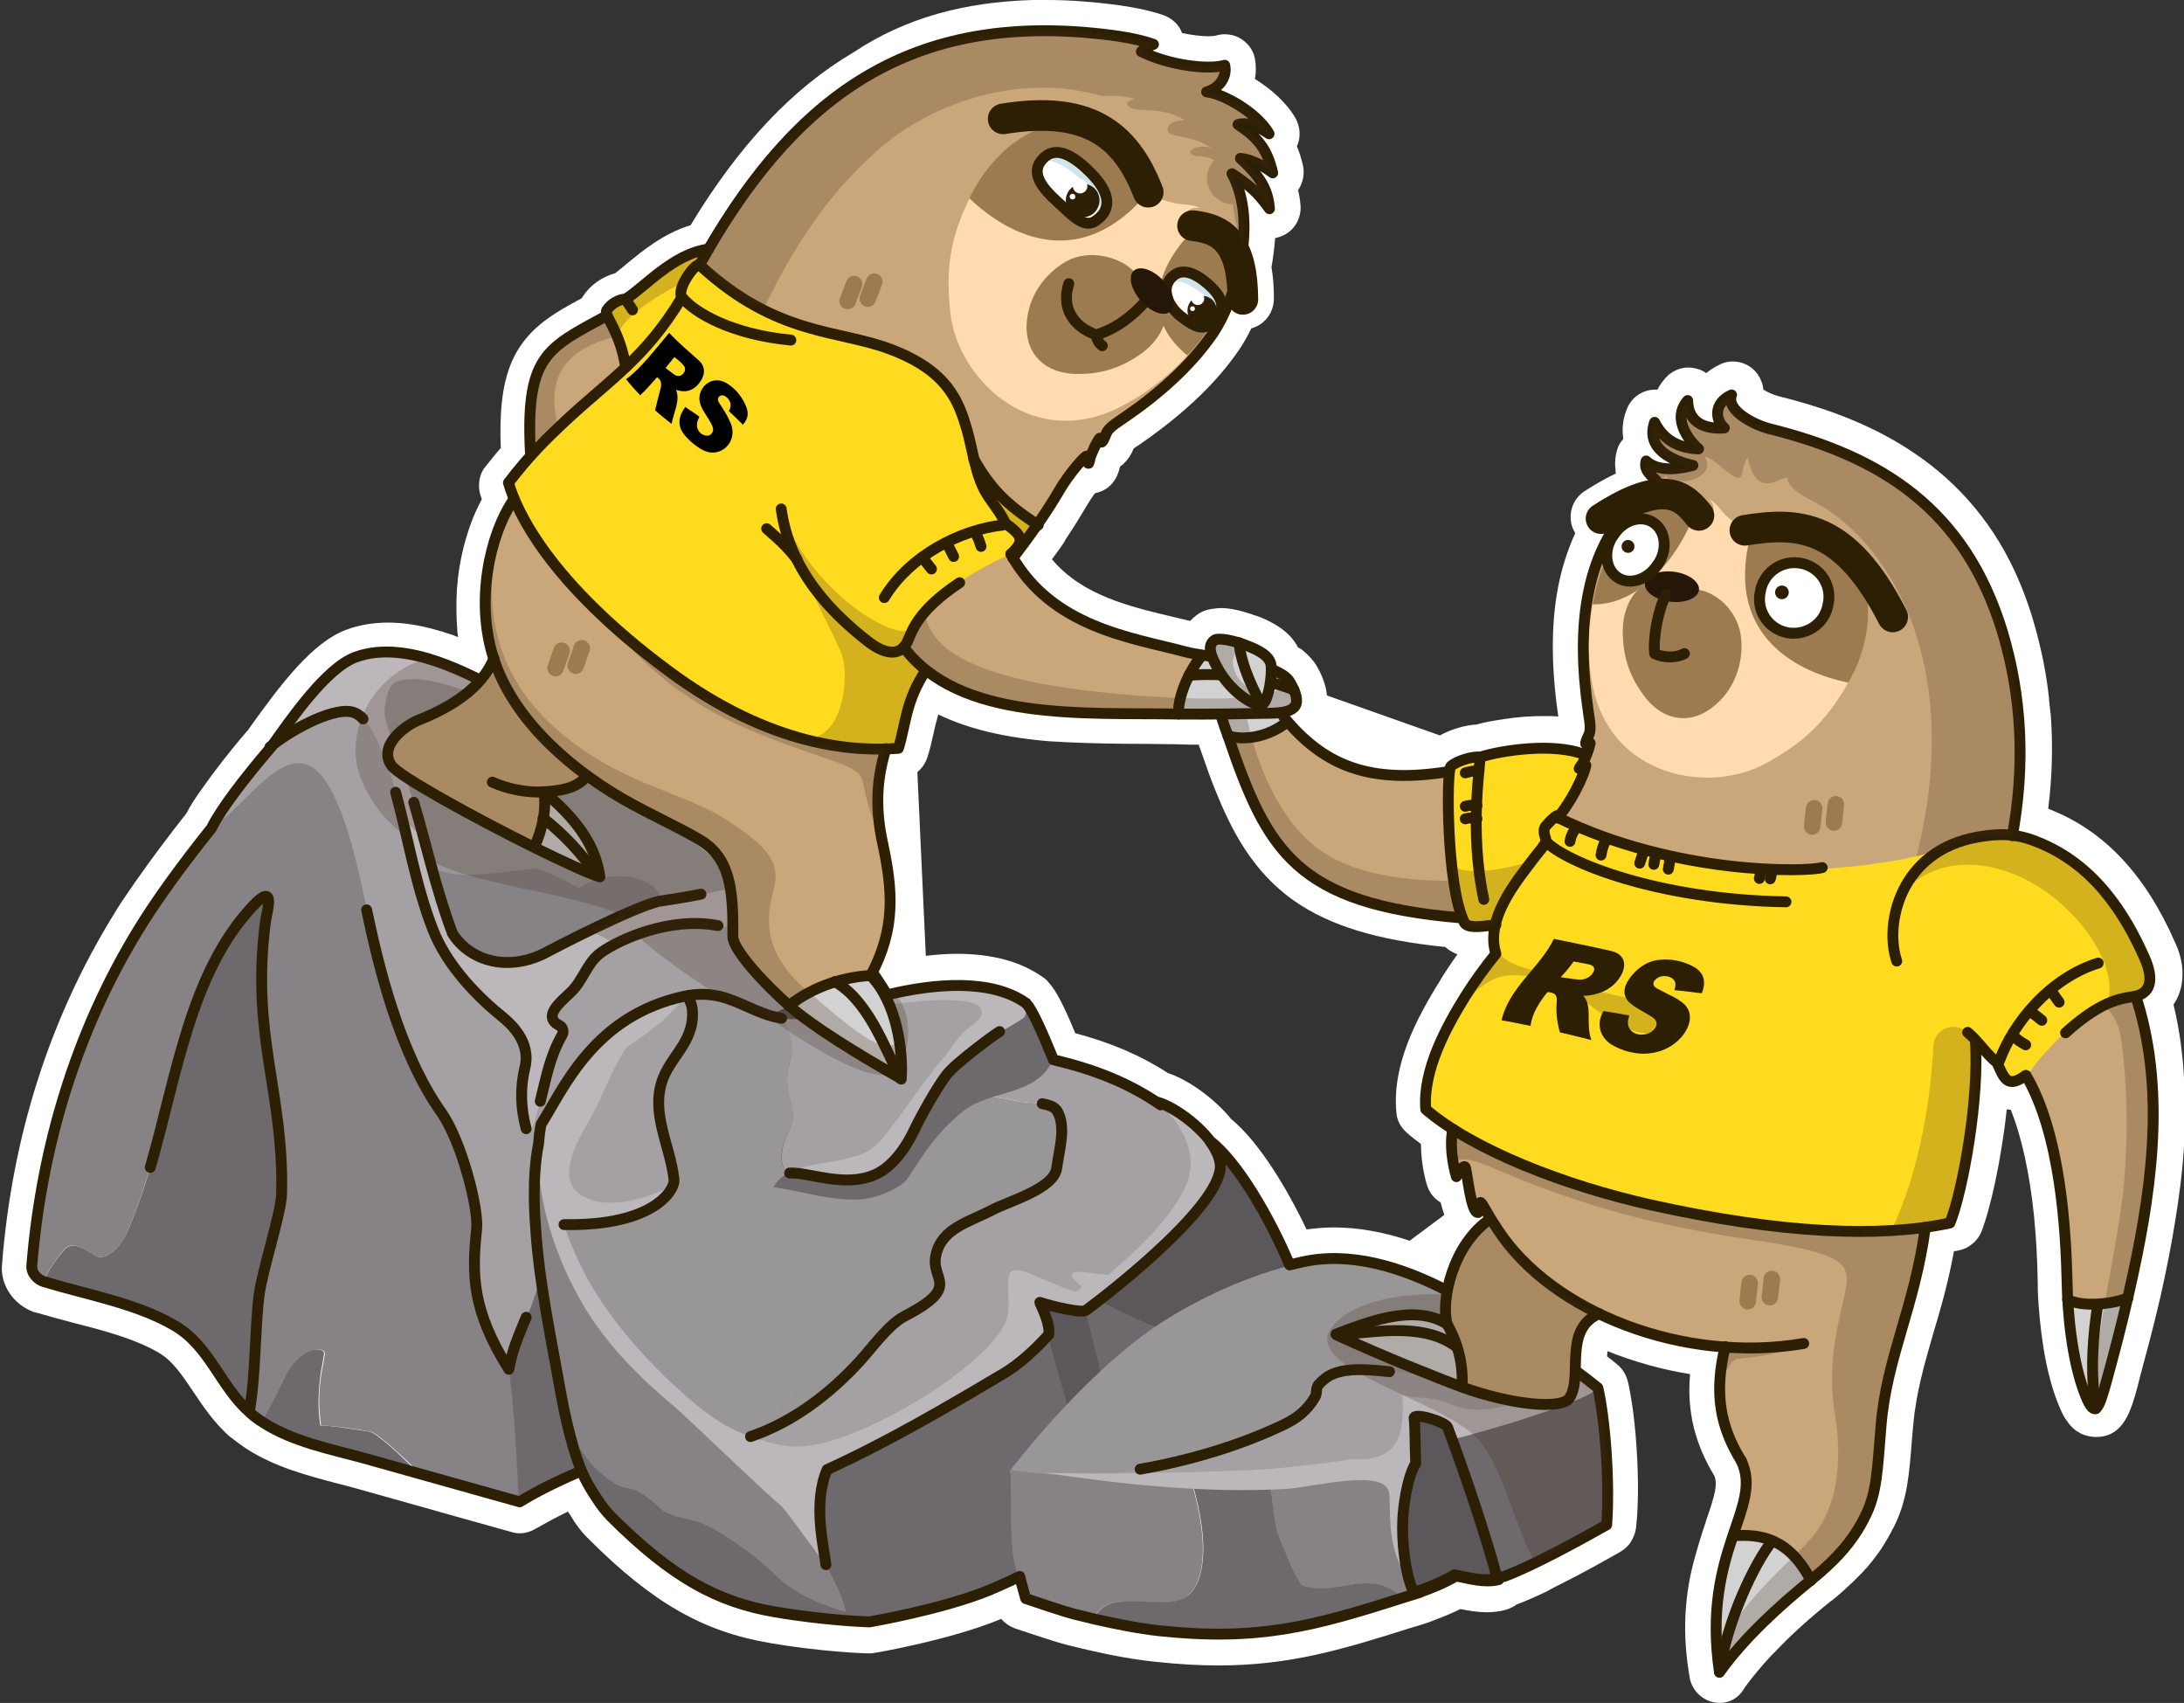 <?xml version="1.0" encoding="utf-8"?>
<!-- Generator: Adobe Illustrator 26.0.3, SVG Export Plug-In . SVG Version: 6.00 Build 0)  -->
<!DOCTYPE svg PUBLIC "-//W3C//DTD SVG 1.1//EN" "http://www.w3.org/Graphics/SVG/1.1/DTD/svg11.dtd">
<svg version="1.1" id="Слой_1" xmlns:x="http://ns.adobe.com/Extensibility/1.0/" xmlns:i="http://ns.adobe.com/AdobeIllustrator/10.0/" xmlns:graph="http://ns.adobe.com/Graphs/1.0/"
	 xmlns="http://www.w3.org/2000/svg" xmlns:xlink="http://www.w3.org/1999/xlink" x="0px" y="0px" width="542.1px" height="422.6px"
	 viewBox="0 0 542.1 422.6" style="enable-background:new 0 0 542.1 422.6;" xml:space="preserve">
<rect x="0" y="0" width="542.1" height="422.6" fill="#333333" stroke="none"/>
<style type="text/css">
	.st0{fill:#FFFFFF;}
	.st1{fill:#878286;}
	.st2{fill:#6D696D;}
	.st3{fill:#999698;}
	.st4{fill:#5B575B;}
	.st5{fill:#A5A0A4;}
	.st6{fill:#BCB7BB;}
	.st7{fill:none;stroke:#2D1F04;stroke-width:2.7;stroke-linecap:round;stroke-linejoin:round;stroke-miterlimit:10;}
	.st8{opacity:0.23;fill:#3F2719;}
	.st9{fill:#FFDB1F;}
	.st10{fill:#CAA77A;}
	.st11{fill:#D2D2D2;}
	.st12{fill:none;stroke:#9D7B51;stroke-width:4.107;stroke-linecap:round;stroke-linejoin:round;stroke-miterlimit:10;}
	.st13{fill:none;}
	.st14{fill:none;stroke:#2D1F04;stroke-width:2.7;stroke-linejoin:round;stroke-miterlimit:10;}
	.st15{fill:#FFDBAF;}
	.st16{fill:#9D7B51;}
	.st17{fill:#2D1F04;}
	.st18{fill:#251707;}
	.st19{fill:none;stroke:#2D1F04;stroke-width:7.6;stroke-linecap:round;stroke-linejoin:round;stroke-miterlimit:10;}
	.st20{fill:#D3E5EA;}
</style>
<g>
	<path class="st0" d="M426.9,422.6c-3.7,0-6.9-2.7-7.5-6.3c-1.9-10.9-1.4-20.8,1.6-30.9c0.9-3.2,1.8-6,2.6-8.4
		c2.1-6.1,2.8-8.7,1.9-10.8c-4.9-8.1-6.8-16.1-6-25.2c-7-1.1-14-3.1-20.5-5.7c0,0.4-0.1,0.8-0.1,1.3c0.9,0.7,1.7,1.3,2.5,2
		c1.4,1.1,2.3,2.7,2.7,4.4c0.3,1.2,0.5,2.6,0.8,4.2c0.6,3.5,1,7.5,1.3,11.7c0.3,4.5,0.7,13-0.1,20.2c-0.2,1.4-0.7,2.6-1.4,3.7
		c-0.6,0.9-1.5,1.7-2.5,2.3c-3.7,2.1-9.2,5.2-14.6,7.9c-0.1,0-0.2,0.1-0.2,0.1c-1,0.5-2,1-2.9,1.5c-0.1,0.1-0.2,0.1-0.3,0.2
		c-3.1,1.5-5.7,2.6-7.8,3.4c-0.8,0.6-1.7,1-2.7,1.3c-1.4,0.4-3,0.6-4.6,0.6c-2.4,0-4.7-0.4-6.6-0.8c-2.6,1.3-5.3,2.3-7.1,3
		c-0.3,0.1-0.5,0.2-0.8,0.3c-1.5,0.5-3,1-4.5,1.4c-17.6,5.6-30.4,9.3-47.7,9.3c-4.9,0-9.9-0.3-15.5-0.9c-5.1-0.5-10.6-1.5-17.1-3
		c-1.7-0.4-3.3-0.8-5-1.2c-3.5-0.9-11.9-3.8-12.9-4.1c-1.3-0.5-2.5-1.3-3.4-2.4c0,0-0.1,0-0.1,0.1c-12.3,5.1-30.6,8.3-31.4,8.4
		c-0.4,0.1-0.8,0.1-1.3,0.1c-0.1,0-0.1,0-0.2,0c-0.5,0-11.3-0.3-24.6-2.6c-16.4-2.8-29-10-44.7-25.7c-1.7-1.6-3.3-3.7-4.7-6.1
		c-0.2-0.3-0.4-0.5-0.5-0.8c-3.1,1.5-5.8,3-8.1,4.3c-1.2,0.7-2.5,1.1-3.9,1.1c-0.7,0-1.4-0.1-2-0.3c-8.6-2.4-17.2-4.8-24.6-6.9
		l-13.9-3.9c-1.6-0.4-3.2-0.9-4.9-1.3c-7.2-1.9-15.3-4-22.3-8.5c-1.4-0.9-2.7-1.9-4-2.9c-0.1-0.1-0.3-0.2-0.4-0.3
		c-3.8-3.4-6.5-7.4-8.9-11c-2.7-4-5-7.5-8.4-9.6c-5.9-3.5-13.8-5.6-21.3-7.5c-3.1-0.8-6.3-1.7-9.4-2.6c0,0-0.1,0-0.1,0
		c-0.1,0-0.3-0.1-0.4-0.1c-5-1.8-8.4-6.7-7.9-11.8c2.5-31.8,11.8-60.9,27.5-86.5c1.3-2.2,2.9-4.6,4.8-7.3c0,0,0.6-0.9,0.6-0.9
		c0.2-0.2,0.3-0.5,0.5-0.7c3.5-5,7.6-10.5,12.4-16.6c0.9-1.8,2.2-3.8,4-6.3c2.9-4.1,6.8-9.2,11.4-14.5l0.4-0.6
		c7.8-10.9,15.5-21,23.8-24.1c3.2-1.2,6.7-1.8,10.5-1.8c3.9,0,8.1,0.7,12.5,2c0,0,0,0,0,0c0.4,0.1,0.7,0.2,1.1,0.3
		c0,0,0.2,0,0.2,0.1c0.4,0.1,0.7,0.2,1,0.3l0.6,0.2c0.3,0.1,0.6,0.2,0.9,0.3c0,0,0.2,0.1,0.2,0.1c0.3,0.1,0.5,0.2,0.8,0.3
		c-0.1-0.5-0.1-1-0.2-1.5c0-0.1,0-0.4,0-0.4c-0.1-1.5-0.2-3-0.2-4.4c0-0.2,0-0.3,0-0.5c0-0.7,0-1.4,0-2.1c0-0.1,0-0.1,0-0.2
		c0-0.8,0.1-1.5,0.1-2.3c0-0.1,0-0.2,0-0.3c0.1-0.7,0.1-1.4,0.2-2c0,0,0,0,0-0.1c0-0.1,0-0.2,0-0.3c0.8-7.3,2.9-14.4,6-20.1
		c-0.1-0.4-0.3-0.8-0.4-1.2c-0.2-0.7-0.3-1.5-0.3-2.2c0-1.7,0.5-3.4,1.6-4.7c1.3-1.6,2.5-3.2,3.8-4.6c-0.7-18,2.9-26.6,13.5-33.4
		c2-1.3,4.2-2.5,6.6-3.8c0.1-0.1,0.1-0.2,0.2-0.3c1.8-2.9,4.8-5,8.1-5.9c0.8-0.6,1.7-1.4,2.7-2.2c4-3.3,9.3-7.7,16-9.7
		c12.1-20,25.4-34.1,40.6-43C224.8,4.4,239.4,0.5,256.3,0c1,0,2,0,3,0c3.3,0,6.7,0.1,10.1,0.4c8.6,0.7,15,1.8,19.5,3.4
		c2.1,0.8,3.8,2.4,4.5,4.4c2.4,0.5,4.8,0.8,6.5,0.8c1.4,0,2-0.2,2-0.2c0.6-0.2,1.1-0.2,1.7-0.3c0.1,0,0.3,0,0.4,0
		c1.3,0,2.6,0.3,3.8,1c1.9,1.1,3.3,2.9,3.7,5.1c0.3,1.7,0.3,3.4,0,5c4,2.5,7.9,5.9,10.1,9.8c1.2,2.2,1.3,4.8,0.3,6.9
		c0.6,1.4,1.1,3,1.5,4.7c0.5,2.2,0,4.4-1.2,6.2c0.3,1.2,0.5,2.4,0.6,3.7c0.3,3.3-1.6,6.5-4.7,7.7c-0.5,0.2-1.1,0.4-1.6,0.5
		c-0.2,2.6-0.5,5-0.9,7.2c0.4,2.3,0.6,4.9,0.6,7.8c0,3.3-2.1,6.3-5.3,7.3c-0.1,0-0.2,0.1-0.3,0.1c-1,2-2,3.8-3.1,5.4
		c-5.5,8-13.3,15.5-23.9,22.9c-0.3,0.2-0.7,0.5-1,0.7c-0.4,0.2-0.9,0.6-1.2,0.8c-0.5,1.2-1.4,3.1-3.4,4.5c0,0,0,0,0,0
		c-1,4.8-4.2,6.2-6.2,6.6c0,0,0,0,0,0c-0.7,0.9-1.4,2-2,3c-1.6,2.7-3.3,5.5-5.2,8.3c-0.2,0.3-0.3,0.6-0.5,0.9
		c-0.9,1.4-1.9,2.7-3,4.2c7.6,9,19.3,11.7,29.7,14.2c1.6,0.4,3.1,0.7,4.6,1.1c0.5-0.5,0.9-0.9,1.3-1.2c1.2-1,2.6-1.6,4.2-1.8
		c0.7-0.1,1.4-0.2,2.2-0.2c2.1,0,4.5,0.5,7.5,1.5c0.5,0.2,1.1,0.4,1.5,0.5c1.6,0.6,2.9,1.2,4.1,1.9c3.2,1.8,5,3.9,6,5.9
		c0.5,0.2,1,0.5,1.4,0.9c1.3,1.1,2.4,2.3,3.2,3.6c1.2,2.1,1.9,3.9,2.3,5.6c0.1,0.6,0.2,1.2,0.3,1.8l28,9.9c2.9-1.6,6.6-2.6,9.1-2.7
		c2-0.6,4.5-1,7.2-1.4c3.2-0.5,6.3-0.7,9.3-0.7c1.3,0,2.6,0,3.8,0.1c0,0-0.1-0.7-0.1-0.7c-1.8-12.6-1.7-23.7,0.4-33.1
		c0.7-3.2,1.9-7.3,3.9-11.7c-0.3-0.5-0.6-1.1-0.8-1.7c-1-3.3,0.2-6.8,3.1-8.7c2.8-1.8,5.4-3.3,7.8-4.4c0-0.2-0.1-0.3-0.1-0.5
		c0-0.1,0-0.2,0-0.2c0-0.1,0-0.2,0-0.3c0-0.3-0.1-0.6-0.1-1c0-0.2,0-0.4,0-0.5v-0.1c0-1.1,0.2-2.2,0.5-3.3c0.3-1,0.8-1.9,1.5-2.6
		c0-0.1,0-0.2,0-0.3c-0.3-2.3-0.1-4.6,0.8-6.9c1-2.9,3.6-4.9,6.7-5.1c0.2,0,0.4,0,0.5,0c0.2,0,0.4,0,0.5,0c0.5-1,1.2-2,2-2.9
		c1.5-1.7,3.6-2.6,5.7-2.6c0.9,0,1.8,0.2,2.7,0.5c0.6,0.2,1.2,0.5,1.7,0.9c1-0.8,2.2-1.6,3.5-2.2c1-0.5,2.1-0.7,3.1-0.7
		c2.4,0,4.7,1.1,6.2,3.2c0.8,1.2,1.3,2.5,1.4,3.8c1,0.6,2.5,1.3,3.7,1.6c18.1,4.5,43.7,13.7,57.6,41.2c2.2,4.4,4.1,9.2,5.6,14.2
		c1.9,6.4,3.3,13,4,19.6c0,0,0,0.2,0,0.3c0.1,0.9,0.2,1.9,0.3,2.8c0,0.2,0,0.4,0.1,0.6c0.6,7.7,0.4,15.7-0.6,23.7
		c0.2,0.1,0.4,0.1,0.5,0.2c13.4,5.3,23.6,16.1,31,33c1.4,3,2,6,1.8,8.7c-0.1,2.5-0.9,4.8-2.2,6.7c1.5,6.2,2.4,12.8,2.7,19.9
		c0.6,10.2-0.2,21.3-2.3,33.9c-0.9,5.7-2.1,11.8-3.6,18.5c-1.8,7.9-3.5,14-5.1,20l-0.6,2.4c-1.6,5.9-3.4,12.6-10.3,12.6
		c0,0-0.2,0-0.3,0c-0.4,0-0.7-0.1-1.1-0.1c-0.4-0.1-0.9-0.2-1.6-0.4c-0.2-0.1-0.5-0.2-0.7-0.3c-0.4-0.2-0.8-0.5-1.2-0.7
		c-0.1-0.1-0.3-0.2-0.4-0.3l0,0c-0.7-0.6-1.3-1.2-1.9-2.1c-0.8-1-1.4-2.3-2.1-4c-3.7-8.9-4.7-20.4-5.1-26.5c0-0.1,0-0.2,0-0.3
		c-0.1-1.2-0.1-2.4-0.1-3.6c-0.1-5.7-0.4-11.2-0.9-16.3c-1.1-10.8-3.1-19.9-5.8-26.6c-0.4,0-0.7-0.1-1-0.1
		c-1.3,12.4-4.1,24.9-6.3,30.4c-0.6,1.5-1.8,2.8-3.1,3.6c-0.7,0.5-1.6,0.8-2.5,1c-0.4,0.1-0.8,0.2-1.2,0.2
		c-1.4,7.7-3.3,14.3-5.1,20.3c-2.2,7.6-4.3,14.8-5,22.8c-0.1,1.2-0.2,2.3-0.3,3.3c-0.7,9.2-1.2,15.3-4.4,21.8
		c-0.2,0.4-0.3,0.6-0.5,0.9l-0.1,0.2c-0.1,0.3-0.3,0.6-0.4,0.8c0,0-0.2,0.3-0.2,0.3c-0.2,0.4-0.4,0.8-0.6,1.1
		c-0.4,0.7-0.8,1.3-1.2,2c0,0-0.2,0.2-0.2,0.3c-1.1,1.6-2.4,3.3-3.7,4.8c0,0-0.3,0.3-0.3,0.3c-0.4,0.5-0.9,1-1.4,1.5
		c0,0-0.3,0.3-0.3,0.3c-0.2,0.2-0.4,0.4-0.5,0.5c-0.2,0.2-0.3,0.3-0.5,0.5c0,0-0.2,0.2-0.2,0.2c-1.7,1.6-3.4,3.2-5.3,4.7
		c0,0-0.2,0.2-0.3,0.2c-5.5,4.4-10,8.5-13.7,12.4c-0.1,0.1-0.2,0.3-0.4,0.4l-0.1,0.1c-0.2,0.2-0.4,0.4-0.6,0.6c0,0,0,0-0.1,0.1
		c-2.4,2.6-4.5,5.1-6.4,7.7c-0.1,0.1-0.1,0.2-0.2,0.3C431.5,421.5,429.2,422.6,426.9,422.6L426.9,422.6z M331.1,304.6
		c5.9,0,12.2,1.1,18.8,3.3l8.6-6.4c-0.2-0.6-0.4-1.2-0.6-1.9c-0.1-0.4-0.2-0.8-0.3-1.2c-1.6-0.9-2.8-2.4-3.4-4.3
		c-0.2-0.6-1.5-5-1.5-10.2c-1.2-0.9-2.4-1.8-3.5-2.8c-1.5-1.3-2.5-3.1-2.6-5.1c-1.1-11.6,4.9-23.2,11-32.9c0,0,0.4-0.7,0.4-0.7
		c1-1.6,2-3.1,3.7-5.5c0,0,0,0,0-0.1c-1.1-0.4-2.2-1.1-3-1.8c-17-1.7-28.6-5.3-37.4-11.4c-10.6-7.4-15.8-18-19.6-27.4
		c-1.2-2.9-2.3-6.1-3.8-10.4c-0.2-0.4-0.3-0.7-0.3-0.9c0,0,0-0.1,0-0.1c-1.8,0-3.5,0-5.3-0.1c-2.7,0-5.4-0.1-8.4-0.1
		c-6.2,0-12.5-0.1-19-0.4c0,0-0.3,0-0.3,0c-0.4,0-0.9-0.1-1.4-0.1c0,0-0.1,0-0.1,0c-0.6,0-1.2-0.1-1.8-0.1c-0.1,0-0.2,0-0.3,0
		c-11.5-0.9-20.7-3.1-28.1-6.7c-0.5,1.7-0.9,3.4-1.3,5.2c-0.4,1.8-0.8,3.6-1.4,5.4c-0.5,1.5-1.3,2.7-2.5,3.7l2.1,45.6
		c2.7-0.3,5.2-0.5,7.7-0.5c8.7,0,15.8,1.9,21.2,5.7c0.5,0.3,1,0.7,1.4,1.2c2.1,2.2,4,6.1,6.8,12.8c9,2.4,16.4,5.6,23,9.9
		c5.2,1.7,11.6,6.4,15.7,11.4c7,5.8,13.9,17.3,18.7,27.4C326.6,304.8,328.9,304.6,331.1,304.6z"/>
	<g>
		<g>
			<g>
				<g>
					<g>
						<g>
							<path class="st1" d="M23.7,311.6c1.9,1.3,5.7-0.9,8.1-6.4c11.2-25.8,11.7-59.9,30.9-80.4c5.9-6.3,3.6,1.1,3.2,3.8
								c-3.7,28.3,4.7,42.4,4,67.5c-0.1,4.9-5,19.4-5.6,25.3c-1.1,9.8-0.6,19.4-2.6,29c0.1,0.1,0.1,0.1,0.2,0.2c1,0.9,2,1.6,3.1,2.3
								c1.4-2.1,3.2-5.3,5.7-10.6c4.1-8.6,10.4-8.2,9.9-6.2c-0.2,1.5-0.5,3.1-0.8,4.6c-0.7,4.9-0.8,8.1-0.1,13.1
								c1.8-0.2,10.2,1.1,12.3,1.5c1.5,0.2,7.5,5.7,12.3,10.4c8.2,2.3,16.4,4.6,24.6,6.9c-1.1-33.7-6.3-67.1-15.9-99.5
								c-9.5-31.7-27.7-65.6-22.7-110C74.9,177.7,46.7,210,34,230.7C18.6,256,10,284.5,7.6,313.9c-0.2,1.9,1.4,3.6,3.1,4.1
								c1.7-3.3,3.7-6.3,5.4-8.1C17.9,308.1,20.8,309.7,23.7,311.6z"/>
							<path class="st2" d="M91.8,355.3c-2-0.3-10.5-1.7-12.3-1.5c-0.7-4.9-0.5-8.2,0.1-13.1c0.3-1.5,0.6-3.1,0.8-4.6
								c0.5-2-5.9-2.4-9.9,6.2c-2.5,5.2-4.2,8.5-5.7,10.6c7.4,4.8,16.8,6.6,25.2,8.9c4.6,1.3,9.3,2.6,13.9,3.9
								C99.4,361,93.4,355.6,91.8,355.3z"/>
							<path class="st2" d="M43.1,328.9c8.7,5.1,11.3,15.1,18.6,21.5c2-9.6,1.4-19.2,2.6-29c0.7-5.9,5.5-20.4,5.6-25.3
								c0.6-25.2-7.7-39.3-4-67.5c0.4-2.7,2.7-10.1-3.2-3.8c-19.1,20.5-19.6,54.6-30.9,80.4c-2.4,5.5-6.2,7.7-8.1,6.4
								c-2.9-1.9-5.7-3.5-7.6-1.6c-1.7,1.8-3.7,4.7-5.4,8.1c0,0,0,0,0.1,0C21.2,321.3,33.6,323.4,43.1,328.9z"/>
						</g>
						<path class="st3" d="M164.7,264.5c6.2-4.5,12.8-8.3,19.7-11.5c8.4-4,20.1-10.7,26.5-18.8c-0.2-0.3-0.4-0.6-0.7-0.9
							c-24.9-20.4-54.9-40.7-71.2-50.6c-12.8-7.7-33-21.2-48.5-19.9c-0.1,0.1-0.3,0.3-0.4,0.4c-5,44.5,13.2,78.4,22.7,110
							c4.8,16.1,8.5,32.4,11.1,48.9c5.8-12.3,13.2-25.8,17.1-31.9C147.2,280.2,155.2,271.4,164.7,264.5z"/>
						<path class="st1" d="M162,219.9c-5.2-3.8-13.2-2.9-18.3,0.5c-1.2-0.8-8.9-4.8-10.6-4.8c-4.8-0.2-22.7,4.6-27.7-2.1
							c-3.7-4.8-4.8-3.9-3.9,2c1.8,12.6,5.6,21.6,14.5,30.8c2,2.1,5.3-0.6,8-1.8c11.4-5.5,25.1-15.7,38.8-15.1
							C167,225.7,163.6,221.1,162,219.9z"/>
						<g>
							<path class="st2" d="M240.3,288.1c-7.8-17.9-16.9-38.8-29.4-54c-1.5,1.8-3.2,3.6-5.1,5.3c0.3,0.2,0.6,0.5,0.7,0.8
								c3,7.2,8.3,12.8,8.1,21c-0.2,8-4.2,15.4-6.7,22.8c-1.6,4.7-1.3,9.6-2.3,14.4c-1,5.1-2.9,8.5-1.9,14
								c1.5,7.7,4.2,19.4,7.8,28.1c10.5-3.7,20.8-8.3,28.6-15.9C251.3,313.5,245.8,300.7,240.3,288.1z"/>
							<path class="st2" d="M171.6,262.2c-0.8,0-1.5-0.8-1.3-1.6c-1.9,1.2-3.8,2.5-5.6,3.8c-9.5,6.9-17.5,15.8-23.7,25.7
								c-3.9,6.2-11.3,19.6-17.1,31.9c2.7,16.7,4.3,33.6,4.8,50.5l0,0c12-7.2,32-14.8,49.5-20.9c-3.1-11.5-2.8-23.6-3.1-35.7
								C174.7,298.6,168.8,279.6,171.6,262.2z"/>
							<path class="st4" d="M205.7,239.4c-0.5-0.3-1.1-0.4-1.6,0.2c-4.4,5.1-12,6.9-17.8,10c-5.6,3-10.7,6.6-15.6,10.5
								c-0.2,0.2-0.3,0.4-0.4,0.6c4.5-2.9,9.2-5.4,14-7.7C190.9,249.9,199.3,245.1,205.7,239.4z"/>
							<path class="st4" d="M205.6,298.4c0.9-4.8,0.7-9.7,2.3-14.4c2.5-7.4,6.5-14.8,6.7-22.8c0.2-8.2-5-13.8-8.1-21
								c-0.1-0.3-0.4-0.6-0.7-0.8c-6.5,5.7-14.9,10.5-21.4,13.5c-4.8,2.3-9.5,4.9-14,7.7c-0.2,0.7,0.5,1.5,1.3,1.6
								c-2.8,17.4,3.1,36.3,3.5,53.8c0.3,12.1,0,24.2,3.1,35.7c5.9-2.1,11.6-4,16.5-5.7c5.4-1.8,11.1-3.6,16.7-5.6
								c-3.6-8.7-6.3-20.4-7.8-28.1C202.6,307,204.6,303.5,205.6,298.4z"/>
						</g>
						<path class="st5" d="M196.9,222.7c-6.9,0-13.7-0.9-20.6-0.3c-8.6,0.8-17,3.4-25.1,6.3c-7,2.5-12.4,7.2-19.1,9.9
							c-9.2,3.7-18.3-1.2-23.2-6.9c-5.4-7.9-7.5-25.9-9.7-36.5c-1.1-5.2-10-23.3-8.7-32.5c-4.3-0.1-32.9,31.8-38.3,42.7
							c8.6-4.1,19.5-24.9,28.6-11.6c5.5,8.1,8.5,23.7,10.3,31.9c2.8,13.2,7.9,35.3,18.7,50.5c4.8,6.9,9.2,23.6,8.6,28.8
							c-1.2,11.4-1.1,20.2,8,34.7c1.6-9,5.6-12.6,8.7-26.6c2.9-12.8,12.5-23.4,19.6-33.8c10.2-14.9,32.5-24.8,45.2-32
							c3.5-2,10.7-4.6,14.9-8.5C208.8,228.8,201.4,226.2,196.9,222.7z"/>
						<path class="st6" d="M208,229.9c-4.8-3.7-74-54.8-85.8-59.6c-4.2-1.7-21-12.1-34.2-7.2c-7.2,2.7-15.8,15.1-20.9,22.3
							c4.4-3.7,14.7-9.6,20-8.8c5.2,0.8,7.6,10.5,9.8,15.4c4,12.7,5.8,26.4,10.6,38.8c3.6,9.2,11.5,17,17.5,21.8
							c1.4,1.2,6.9,5.8,5.3,12.3c-1.2,5-1.1,10,0.3,15.2c0.4,1.4,1.2,0.6,1.7-0.8c2.7-7.5,3-15.1,7.2-22.4c0.5-0.8,0.2-2-0.6-2.4
							c-4.4-2.2,0.2-5.8,2.7-8.2c3.2-3,4.1-7.5,7.7-10c4.4-3.1,16.9-8.9,28.9-6.6c6.4,1.2,10.6-1.2,16.4,0.6
							c7.8,2.4,16.4,7.7,19.9,8.5C215.6,238.1,209.3,230.9,208,229.9z M163.4,223.8c-6.8,1.7-25.5,11.4-28.3,12.9
							c-9.7,4.8-18.9,1.4-22.8-5c-6-15.8-7.9-30.3-14.3-45.8c-0.5-1.5-1.8-5.4-2.4-7.7c-0.5-1.9,0.4-7.8,2.4-8.8
							c7.7-3.9,28.1,6.3,33.2,9.4c12.7,7.7,46,34,50.5,37.9c1,0.9,0.9,3.5-1.3,4C175.7,221.7,168.8,222.9,163.4,223.8z"/>
					</g>
					<g>
						<path class="st5" d="M163.4,297.3c2.7-0.4,4.1-2.2,3.9-4.6c-1-8.8-6.1-16.8-2.6-25.4c2.4-5.9,8-9.5,7.1-17.2
							c0-0.4-0.5-1.6-1.1-3c-6.6,1.4-12.2,6.1-18,10.1c-2.2,1.5-14.4,11.2-17.7,21.8c-2.2,7-2.2,14.6-1.3,21.6
							C138.8,306.7,157.4,298.1,163.4,297.3z"/>
						<path class="st5" d="M196.2,263c-3,9.5,3.2,11.7-0.8,18.4c-1.4,3.2-2,7.3-0.5,8.9c3.1,3.2,15.2,4.6,20.4,1.8
							c5.6-3.1,7.8-9.9,11.2-15.4c2.8-4.4,4.7-8.7,8.7-12.2c1.1-0.9,4.8-2.7,8.9-4.6c0,0-0.1,0-0.1,0c3.6-2.8,9-6.3,10.4-10.9
							c-4.8-2.9-26.9-3.7-39.5-0.4c-6.9,1.8-13.6,5.2-20.9,4.1C196.1,255.9,197.1,259.9,196.2,263z"/>
						<g>
							<path class="st3" d="M262.4,275.7c-1.4-2.3-6.8-1.9-9.4-2.3c-2.7-0.7-5.4-1.1-8.2-1.4c-1.9-0.2-2.1-2.5-0.9-3.7
								c4-3.8,8.8-5.6,13.9-6c-4.5-0.9-9-1.7-13.7-2.4c-4.1,1.9-7.8,3.7-8.9,4.6c-4,3.5-6,7.8-8.7,12.2c-3.4,5.4-4.9,13-10.6,16.1
								c-5.2,2.8-17.8,0.6-21-2.5c-1.6-1.6-1-5.6,0.5-8.9c4.1-6.7-2.1-8.9,0.8-18.4c1-3.1,0-7-2.1-10.3c-0.3-0.1-0.7-0.1-1-0.2
								c-5-1-9.3-4-14.2-5.2c-2.9-0.7-5.6-0.7-8.1-0.2c0.6,1.4,1.1,2.6,1.1,3c0.9,7.8-4.7,11.4-7.1,17.2c-3.5,8.6,1.6,16.6,2.6,25.4
								c0.3,2.3-1.2,4.2-3.9,4.6c-6,0.8-24.6,9.4-29.7,3.2c1.1,8,3.5,15.1,5.7,19.4c0.2,4.3,0.3,8.5,0.5,12.8
								c0.5,11,0.8,22.5,5.7,32.7c8.1,16.9,26,24.7,42.5,31.1c2,0.8,4.2-0.2,4.9-2.1c0.8-0.1,1.6-0.3,2.4-0.9
								c4.6-3.2,12.2,2.7,20,8.1c24.5-4.3,50.5-15.4,71.7-28.5c8.4-5.2,29.3-25.5,29.1-27.7c0,0-2.1-21-2.4-23
								c-2-15.9-4.4-25.5-11.3-34.5c5.7,10.4,2.6,19.2-5.6,26.6c-2.7,2.5-3.5,6.9-7.2,8c-5.4,1.7-10.4,3.7-13.7,11
								c-1,2.4-4.9,1.7-6.9,4.1c-2.9,3.7-7.8,7.5-11.7,10c-14.1,9-53,28.6-70.9,18.7c-0.9-0.5-9-7.9-7.7-8.1c2.5-0.4,5-1,7.4-1.8"/>
							<path class="st5" d="M243.8,268.3c-1.2,1.1-1,3.4,0.9,3.7c2.8,0.3,5.5,0.6,8.2,1.4c2.6,0.4,8,0,9.4,2.3
								c2.3,3.9,0.5,9.6-0.1,14.1c-0.6,5.2-11.7,8.2-16.1,10.5c-5.7,3-12.5,4.5-13.9,11.2c-1.4,6.3,6.6,7.7-7.9,15.2
								c-3.8,2-8,7.8-10.9,11c-9,9.9-20.8,18.4-34.6,20.6c-1.2,0.2,6.8,7.6,7.7,8.1c18,9.9,56.8-9.7,70.9-18.7
								c3.9-2.5,8.8-6.3,11.7-10c1.9-2.4,5.9-1.7,6.9-4.1c3.2-7.3,8.2-9.3,13.7-11c3.7-1.1,4.4-5.5,7.2-8
								c8.2-7.4,11.3-16.2,5.6-26.6c-2.6-3.3-5.8-6.6-9.9-10c-10.4-8.8-22.3-13-34.9-15.6C252.6,262.7,247.8,264.5,243.8,268.3z"/>
							<path class="st3" d="M186.2,356.4c10.7-3.6,19.9-10.7,27.2-18.8c2.9-3.2,7-9.1,10.9-11c14.6-7.5,6.6-8.9,7.9-15.2
								c1.5-6.7,8.3-8.2,13.9-11.2c4.4-2.3,15.5-5.2,16.1-10.5c0.5-4.5,2.4-10.2,0.1-14.1"/>
						</g>
						<path class="st1" d="M210.2,381.6c-6.6-11.2-19.6-18.2-29.9-25.4c-20.5-14.3-40.1-41.6-41.7-57.4c-0.6-5.4-3.3-12.1-3.6-19.9
							c-3.3,9.9-2.2,23.2-1.9,27.8c0.9,11.6,3.3,23.5,5.3,34.5c2.1,11.5,3.3,24.5,11.9,33.3c8.6,8.9,20.3,17.5,31.7,22.4
							c10.7,4.6,33.4,4.6,33.4,4.6S213,386.4,210.2,381.6z"/>
						<g>
							<path class="st2" d="M271.6,322c-5.5,4.2-10.7,7.8-12.4,9.7c-1.9,2.2-7.4,4.2-9.8,5.9c-6.7,5-13.8,9.4-21.4,12.9
								c-12.7,5.8-32.6,15-45.8,7.1c6.3,10.1,24,27.1,27.8,42.4c0,0,0,0.1,0.1,0.1c-4.8-1.3-13-4.5-17.4-9
								c-4.8-4.8-14.9-12.2-20-13.6c-1.5-0.4-6.7-1.3-8.5-2.9c-6.8-6.4-8.1-4.7-10.7-6c-6.9-3.6-11.6-10.9-13.7-18.7
								c3.4,16.2,8.3,23.3,11.5,26.5c15.3,15.3,26.6,21.2,40.6,23.6c12.9,2.2,23.5,2.5,23.5,2.5s18.1-3.1,29.8-7.9
								c7.9-3.3,42.6-19.9,49.4-24.4c11.1-7.4,31-18.9,32.1-21.1c0.5-6.3-1.5-17.2-2.4-21.6c-0.8-3.8-2.1-7.8-3.7-11.8
								c-9.6,3.1-24.6,8.1-31.5,14.7C282.7,327.8,274.5,323.8,271.6,322z"/>
							<path class="st4" d="M286.1,308.9c-3.1,4.2-9,8.9-14.6,13.1c3,1.9,11.2,5.8,17.5,8.3c6.9-6.7,21.8-11.7,31.5-14.7
								c-4.8-12-13.3-26.9-20.3-32.3C299,294.4,291.9,301.1,286.1,308.9z"/>
						</g>
						<path class="st4" d="M268.9,323.4c-2.7-0.5-7.8-1.2-11.9-1c0.3,1,2.2,5.3,3.5,10.4c3.3,12.6,9.3,32.4,9.8,33.4
							c0.7,1.5,6.8-1.5,7.1-4.9C277.7,357.6,271.1,332.2,268.9,323.4z"/>
						<path class="st3" d="M393.7,344c-18.3-14-46-36.2-70.8-30.6c-12.8,2.9-26.4,9.1-37,16.4c-12.9,9-26.7,24.2-35,34.9
							c-1.2,1.5,4,3,5.3,3.1c46.7,5.5,93.6-1.2,136.9-19.4C394.8,347.6,395.3,345.1,393.7,344z"/>
						<g>
							<path class="st1" d="M360.5,360.3c-2.3-1.9-6-0.5-8.4,0c-6.6,1.3-13.3,2.5-20,3.4c-14.4,1.9-29.5,4.4-44.1,3.9
								c-11.8-0.4-31.4-1.9-37.2-2.8c0.2,7.2-0.1,13.8,0.6,20.9c0.3,2.7,2.6,11,2.6,11s9,3.1,12.2,3.9c1.6,0.4,3.3,0.8,4.9,1.2
								c2.4-3.3,3.7-4.3,9-4.3c9.2-0.1,15.9,2.4,18-7.9c1.3-6.4-0.3-14.4-2-20.6c-0.2-0.6,0.3-1.1,0.9-0.9c6.2,2.3,7.8-0.7,12.6,2.7
								c4.2,3,5.9,6.2,7.8,10.8c1.3,3,3.1,8.2,5,11c0.3,0.4,0.5,0.7,0.8,1c7.9,2.7,16.1-4.1,23.6,2.1c0.5-0.1,1-0.2,1.5-0.3
								c0.2,0,0.3,0.3,0.1,0.4c-0.4,0.1-0.8,0.2-1.2,0.3c0.1,0.1,0.1,0.3,0.2,0.4c1.5-0.5,3-0.9,4.5-1.4c1-0.3,10.7-11.3,10.6-12.3
								c-0.8-7.1,0.9-8.1,0-15.2C362.3,365.5,362.4,361.8,360.5,360.3z"/>
							<path class="st2" d="M348.5,395.7c0.2-0.1,0.1-0.5-0.1-0.4c-0.5,0.1-1,0.2-1.5,0.3c-7.4-6.2-15.6,0.6-23.6-2.1
								c-0.3-0.3-0.6-0.6-0.8-1c-1.9-2.8-3.7-8-5-11c-1.9-4.5-1.3-11.8-3.1-14.1c-3.6-4.6-11.1,2.9-17.3,0.6c-0.6-0.2-1,0.3-0.9,0.9
								c1.7,6.2,3.3,14.1,2,20.6c-2.1,10.3-8.7,7.8-18,7.9c-5.3,0.1-6.6,1.1-9,4.3c5.3,1.2,10.7,2.3,16.1,2.9
								c24.5,2.6,38.2-1.1,60.1-8.1c-0.1-0.2-0.1-0.3-0.2-0.4C347.7,395.9,348.1,395.8,348.5,395.7z"/>
						</g>
						<path class="st2" d="M261.3,263.1c-0.4-0.7-4.8-12.3-7-14.1c-2.4,3.2-11.9,5.8-14.2,8c-8.4,8.2-11,14.4-18.7,23.1
							c-2.9,3.3-3.9,11.3-10,10.7c-5.8-0.6-16.1-2.6-19.4,3.8c8.4,1.3,12.7,3.1,20.9,3.1c3.4,0,10.6-2.5,12.4-5.3
							c4.4-6.7,7.5-11.7,14.1-16.9C246,270.5,257.4,271.9,261.3,263.1z"/>
						<path class="st2" d="M396.5,344.6c-1.9-0.1-4.9-0.5-6.3,0c-9.9,3.1-17,6-26.9,9c-0.3,0.1-0.7,0.2-1,0.3
							c-2.5-1.2-5-2.2-7.5-3.3c-0.8-0.3-1.7,0-2.1,0.8c-1.9,3.9-2,8.4,0,12.1c-0.1,0.6-0.3,1.2-0.4,1.8c0,0.2-0.1,0.4-0.2,0.7
							c-0.6,0.6-0.8,1.4-0.6,2.1c-2.4,8.6,5.4,20.3,5.3,19.1c6.1,0.6,10.9,5.6,16.2,3.8c6.8-2.5,18.7-9,25.4-12.8
							C399.5,368.2,398.2,352.2,396.5,344.6z"/>
						<path class="st5" d="M387.8,343.3c-3-6-7.2-9.2-10.8-9.1c-8.3,1.9-19.2,7.1-27.8,6.6c-5.2-0.3-11.5-1.7-16.6-0.3
							c-2.4,0.6-3.7,1.5-5.3,3.2c-0.7,0.8-0.4,2.1-0.8,2.9c-2.4,4.2-5.4,6-9.7,7.9c-13.3,6.1-30.4,10.4-44.8,11.7
							c-0.6,0.1,46.5,2.8,60.5-0.1c8.4-1.7,16.5-4.7,18.8-13.2c12.5,3.3,24.9,0.9,35.6-6.6C387.8,345.7,388.3,344.3,387.8,343.3z"/>
						<path class="st6" d="M396.5,344.6c-11.4-9.2-24.2-17-37-23.9c-0.8,4.2,14.6,10.9,23.9,20.7c1.4,1.5,1,4.5-4.8,6
							c-2,0.5-11.1,4.4-18.1,1.2c-4.7-2.1-7.2-1.4-12.4-2.3c0.2,4.4,0.3,10.7-3.1,13.5c-2.6,2.1-5.8,2.6-9.1,2.3
							c-9,1.3-18,2.4-27.1,2.8c-15.7,0.6-33.8,1-49.4,0.6c19.5,2.9,39.5,5.1,59.8,4c6.6-0.4,24.8-5.3,25.6,1
							c0.5,4.2-0.8,14.6,4.9,21.1c5.3-0.5,0.1-14.6,1-21.5c0.3-0.9,0.6-1.8,0.9-2.7c0.1-0.3,0.1-0.6,0.1-0.8c0.3-0.3,0.7-0.6,1-0.9
							c1.1-0.6,1.1-2.1-0.1-2.5c0,0,0,0,0-0.1c0.7-0.1,1.4-0.6,1.4-1.5c0-2.8-0.4-5.3-0.9-7.8c0,0,0,0,0,0c1.1,0.7,2.3,1.3,3.7,1.8
							c0.2,0.1,0.5,0.1,0.7,0.1c1,0.5,0.8,1.3,1.8,1.7C360.1,357.7,393.1,348.4,396.5,344.6z"/>
						<path class="st6" d="M286.7,273.5c5.1,3.1,11.1,11.9,8,19.9c-4,10.3-17.6,21.1-19.6,23c-6-0.6-9-1.5-9.1,0.3
							c0,0.4,2,2.1,2.3,2.5c0.4,0.5-0.9,1.6-2,1.2c-3.2-1.1-7.9-3.1-10.5-4.3c-0.5-0.2-5-2.3-5.4,0.6c-0.7,5.9,1.3,8.8-2.2,13.9
							c-3.7,5.2-9.2,9.4-14.4,13.1c-5.2,3.7-24.1,15.4-36.4,15.3c-5.5-0.1-13.2-3-17.2-5.2c-7.9-4.4-20-16.3-26.4-24.6
							c-6.8-8.6-10.7-16.2-13.9-25.4c2.4,1.2,22.3-0.5,27.2-9.6c-7.1,3.4-16.9,6.6-23.4,2c-1.7-1.2-2.4-3.1-2.4-4.8
							c-0.2-5.4,3.9-11.3,5.9-15.1c2.6-5,4.9-11.2,8.2-16.3c4.7-3.2,12.1-8.3,14.6-13c-22.7,4.8-30.2,23.2-35.7,31.8
							c-2.7,14.6,2.8,32.4,10.9,45.8c5.8,9.5,13.6,17.3,22.1,24.4c2.9,2.4,22.5,21.4,26.7,24.8c1.9,2,10.3,14,10.9,14.3
							c-0.5-4.3-3.3-15.2,0.3-23.6c15.1-6.9,29.6-15.4,43.9-23.9c3.6-2.1,7.8-5.9,11.1-9.6c0.5-2.8-2.2-7.7-2.2-8
							c3.4,1.1,10.3,2.7,11.4,2c0.8-0.5,33.8-25.1,33.4-36C302.5,283,292.1,274.8,286.7,273.5z"/>
						<path class="st6" d="M254.4,249c-11.7-8.3-33.7-3.2-46.2,1.7c8.2-0.2,21.8-3.7,32-2.1c4.1,0.6,5,3.4,0.5,6.3
							c-2.5,1.6-4.7,5.6-6.6,7.7c-3.1,3.5-10.5,14-10.7,14.3c-3.4,4-4.6,7.3-9.4,9.5c-0.8,0.4-4.3,1.2-5.4,1.5
							c-4.5,0.9-9.4,1.2-12.6,3.3c5-0.2,13.6,3.7,21.2,0.4c3.6-1.6,7-5.4,9.7-11c1.7-3.6,5.5-10.4,8-13.7
							c2.1-2.9,12.4-10.4,13.2-10.8c2.1-1,4-2.2,6-3.5C254.8,251.9,255.2,249.5,254.4,249z"/>
						<path class="st4" d="M359.3,354.5c-0.5-1.4-8.6-3.8-8.3-2.2c0.3,2,0.2,7.1,0.4,11.1c-2.3,3.9-3.1,11.5-3.2,13.8
							c-0.3,5.5,0.5,13.5,2.7,18.3c0,0,6.1-1.9,10.1-4.4c3.2,0.6,7.1,1.8,10.6,0.9C369.4,382.9,362.8,363.5,359.3,354.5z"/>
					</g>
				</g>
				<path class="st7" d="M396.6,344.4c-10.1-8.1-21.3-15.2-32.6-21.5c-1.4-0.8-2.8-1.6-4.2-2.3c-0.1,0-0.2-0.1-0.2-0.1c0,0,0,0,0,0
					c-11.9-6.2-24.6-10-36.5-7.3c-1,0.2-2,0.5-3,0.7c-4.9-11.7-13-25.6-19.7-30.7c0,0,0,0,0,0c-3.5-4.6-9.7-8.9-13.5-9.8
					c0.4,0.2,0.8,0.5,1.2,0.8c-8.2-5.7-17.2-9-26.6-11.2c0,0,0,0,0,0c-0.4-0.7-4.6-11.8-6.8-14c0-0.1-0.1-0.1-0.1-0.1
					c-8.5-6-22.6-4.9-34.4-2c-1.7-2.8-3.5-5.5-5.4-8c0,0,0,0,0,0c1-0.8-5.3-8-6.6-9c-4.8-3.7-74-54.8-85.8-59.6
					c-4.2-1.7-21-12.1-34.2-7.2c-7.2,2.7-15.8,15.1-20.9,22.3c-6.7,7.8-12.7,15.7-14.8,20.1c0,0,0,0,0,0c-7.2,9-13.7,17.9-18.2,25.3
					c-15.4,25.2-24,53.8-26.4,83.2c-0.2,1.9,1.4,3.6,3.1,4.1c0,0,0,0,0.1,0c10.4,3.2,22.8,5.3,32.3,10.9
					c8.7,5.1,11.3,15.1,18.6,21.5c0.1,0.1,0.1,0.1,0.2,0.2c1,0.9,2,1.6,3.1,2.3c7.4,4.8,16.8,6.6,25.2,8.9c4.6,1.3,9.3,2.6,13.9,3.9
					c8.2,2.3,16.4,4.6,24.6,6.9l0,0c4.2-2.6,9.5-5.2,15.3-7.7c1,2.3,2.2,4.4,3.6,6.5c1.4,2.2,2.7,3.8,3.8,4.9
					c15.3,15.3,26.6,21.2,40.6,23.6c12.9,2.2,23.5,2.5,23.5,2.5s18.1-3.1,29.8-7.9c1.6-0.7,4.2-1.8,7.5-3.4c0.7,2.8,1.5,5.5,1.5,5.5
					s9,3.1,12.2,3.9c1.6,0.4,3.3,0.8,4.9,1.2c5.3,1.2,10.7,2.3,16.1,2.9c24.5,2.6,38.2-1.1,60.1-8.1c1.5-0.5,3-0.9,4.5-1.4
					c0,0,0.1,0,0.1-0.1c2-0.7,6-2.2,8.9-4c3.2,0.6,7.1,1.8,10.6,0.9c0-0.2-0.1-0.3-0.1-0.5c0.5-0.1,1-0.2,1.5-0.3
					c6.8-2.5,18.7-9,25.4-12.8C399.6,367.9,398.4,352,396.6,344.4z"/>
				<path class="st7" d="M359.3,354.2c-0.5-1.4-8.6-3.8-8.3-2.2c0.3,2,0.2,7.1,0.4,11.1c-2.3,3.9-3.1,11.5-3.2,13.8
					c-0.3,5.5,0.5,13.5,2.7,18.3c0,0,6.1-1.9,10.1-4.4c3.2,0.6,7.1,1.8,10.6,0.9C369.4,382.7,362.8,363.3,359.3,354.2z"/>
				<path class="st7" d="M258.7,273.9c1.6,0.3,3,0.7,3.7,1.8c2.3,3.9,0.5,9.6-0.1,14.1c-0.6,5.2-11.7,8.2-16.1,10.5
					c-5.7,3-12.5,4.5-13.9,11.2c-1.4,6.3,6.6,7.7-7.9,15.2c-3.8,2-8,7.8-10.9,11c-7.4,8.1-16.6,15.2-27.2,18.8"/>
				<path class="st7" d="M196,291.1c5-0.2,13.6,3.7,21.2,0.4c3.6-1.6,7-5.4,9.7-11c1.7-3.6,5.5-10.4,8-13.7
					c2.1-2.9,12.4-10.4,13.2-10.8"/>
				<path class="st7" d="M170,247.2c-22.7,4.8-30.2,23.2-35.7,31.8c-0.3,1.5-0.5,3.1-0.6,4.7c-1.8,9-0.9,19.1-0.6,23.1
					c0.9,11.6,3.3,23.5,5.3,34.5c1.1,6.3,2.9,16.2,5.8,23.4"/>
				<path class="st7" d="M170.7,247.1c0.6,1.4,1.1,2.6,1.1,3c0.9,7.8-4.7,11.4-7.1,17.2c-3.5,8.6,1.6,16.6,2.6,25.4
					c0.3,2.3-4.5,11.6-27.3,11.2"/>
				<path class="st7" d="M194,252.7c-0.3-0.1-0.7-0.1-1-0.2c-5-1-9.3-4-14.2-5.2c-2.9-0.7-5.6-0.7-8.1-0.2"/>
				<path class="st7" d="M205,388.3c-0.5-4.3-3.3-15.2,0.3-23.6c15.1-6.9,29.6-15.4,43.9-23.9c3.6-2.1,7.8-5.9,11.1-9.6
					c0.5-2.8-2.2-7.7-2.2-8c3.4,1.1,10.3,2.7,11.4,2c0.8-0.5,33.8-25.1,33.4-36c-0.1-1.9-1.1-3.9-2.5-5.9"/>
				<path class="st7" d="M134.1,273.3c1.4-5.5,2.3-11,5.4-16.4c0.5-0.8,0.2-2-0.6-2.4c-4.4-2.2,0.2-5.8,2.7-8.2
					c3.2-3,4.1-7.5,7.7-10c4.4-3.1,16.9-8.9,28.9-6.6 M98.2,196.6c3.1,11.4,5,23.3,9.3,34.2c3.6,9.2,11.5,17,17.5,21.8
					c1.4,1.2,6.9,5.8,5.3,12.3c-1.2,5-1.1,10,0.3,15.2 M67,185.4c4.4-3.7,14.7-9.6,20-8.8c1.2,0.2,2.2,0.8,3.1,1.8 M174,221.9
					c-3.5,0.7-7.3,1.3-10.6,1.8c-6.8,1.7-25.5,11.4-28.3,12.9c-9.7,4.8-18.9,1.4-22.8-5c-4.2-11.2-6.4-21.8-9.6-32.5"/>
				<path class="st7" d="M91,225.8c2.8,13.2,7.9,35.3,18.7,50.5c4.8,6.9,9.2,23.6,8.6,28.8c-1.2,11.4-1.1,20.2,8,34.7
					c0.9-5.1,2.5-8.4,4.3-12.9"/>
				<path class="st7" d="M344.9,340.4c-4.1-0.4-8.6-0.9-12.3,0c-2.4,0.6-3.7,1.5-5.3,3.2c-0.7,0.8-0.4,2.1-0.8,2.9
					c-2.4,4.2-5.4,6-9.7,7.9c-10,4.6-22.2,8.2-33.8,10.2"/>
				<path class="st7" d="M61.9,350.2c1.6-9,1.3-19.6,2.4-28.7c0.7-5.9,5.5-20.4,5.6-25.3c0.6-25.2-7.7-39.3-4-67.5
					c0.4-2.7,2.7-10.1-3.2-3.8c-15.5,16.6-18.8,42-25.4,64.8"/>
			</g>
			<g>
				<path class="st8" d="M222.7,266c-5.5,3.2-18-3.7-33.7-14.7c-0.3-0.2-10.8-4.4-11.1-4.6c-7.1-4.5-13.1-8.7-20-14.6
					c-0.2-0.2-4.5,2.2-4.8,2.1c-2.1-0.9-4.6-2.3-6.7-3.2c-0.2-0.1,8.2-3.8,8-3.9c-14.3-6-37.1-7.4-47.9-13.8
					c-0.2-0.1-2.3-6.3-2.5-6.4c-1.3-0.8-2.9-3-4.1-3.8c-0.2-0.1,1.3,4.7,1.1,4.6c-5.5-3.9-8.6-8.4-10.8-13
					c-5.6-11.4,1.2-27.4,16.2-31.4c7.4,2.2,13.6,5.9,15.9,6.8c11.8,4.8,81,55.9,85.8,59.6c1.3,1,7.7,8.3,6.6,9c0,0,0,0,0,0
					c1.9,2.6,3.7,5.2,5.4,8C224.9,245.5,227.8,258.1,222.7,266z"/>
				<path class="st8" d="M398.5,378c0,0-0.1,0.1-0.1,0.1c0,0.1,0,0.1,0,0.2c-4.5,2.6-11.3,6.4-17.4,9.3c-5.1-8.4-8-24.5-14.9-31.2
					c-9.5-9.2-41.3-16.5-36.1-26.1c3-5.6,14.6-10.2,31.3-8.9c0.9,0.5,1.8,1,2.8,1.5c11.3,6.3,22.6,13.4,32.6,21.5
					C398.4,352,399.6,367.9,398.5,378z"/>
			</g>
			<g>
				<path class="st9" d="M257.7,130.4c-1.9,2.7-3.9,5.5-6.1,8.4c-0.2-0.4-0.4-0.7-0.7-1.1c-4.9,2.1-9.8,5-12.8,7
					c-11,7.4-11.9,12.5-13,14.7c-0.3,0.5-0.6,1-0.9,1.3c1.7,2.2,3.5,4.1,5.6,5.7c-4.9,7.3-5.1,13.5-6.8,19.3
					c-10.6,0.9-31.4,0-57.2-19.3c-24.8-18.5-34.4-33.8-38.1-42.4c-0.7-1.6-1.2-3-1.5-4.2c2-2.6,3.8-4.7,5.6-6.7
					c3-3.3,5.7-5.9,8.5-8.6c5.3-5,10.3-8.9,15-13.4c-1.4-9-5.5-12.7-4.7-14c1.2-1.8,3.1-2.7,4.7-2.8c4.7-2.9,11.7-11.2,20.6-12.4
					c-0.8,1.3-1.6,2.7-2.3,4.1h0c19.2,17.7,34.3,15.9,47.4,20.9c14.3,5.4,16.9,13.1,18.9,19.9c0.7,2.2,1.1,4.7,1.7,7.2c0,0,0,0,0,0
					C245.8,121.2,249.5,125.2,257.7,130.4z"/>
				<path class="st9" d="M530.3,247c-2.4,0.5-7.4,0.4-17.4,9.1c-3.8,3.3-7.8,8.1-9.9,10.7c-4.5,3.1-5.3,0.9-7.1-3.2
					c-1.8-1.3-3.5-3.6-5.2-5.4c1,14.2-3.3,37.8-6.4,45.3c-2,0.4-4.1,0.8-6.3,1.1c-16.8,2.3-39.4,0.8-68-5.6
					c-18-4-36.8-10.8-49.4-18.9c-2.4-1.5-4.6-3.1-6.4-4.7c-0.8-9.2,4.4-19.3,9-26.9c0.1-0.1,0.2-0.3,0.2-0.4
					c0.2-0.3,0.3-0.5,0.5-0.8c0.1-0.1,0.1-0.2,0.2-0.4c0.1-0.2,0.2-0.3,0.3-0.5c0.2-0.3,0.4-0.6,0.5-0.9c0.7-1,1.4-2.1,2.2-3.2
					c0.2-0.2,0.3-0.5,0.5-0.7c0.2-0.3,0.5-0.6,0.7-1c0.1-0.1,0.1-0.2,0.2-0.2c1-1.4,2.1-2.8,3-3.9c-0.1-0.2-0.1-0.3-0.1-0.5
					c-0.6-2.2-0.5-4.5,0-6.7c-0.6,0.1-1.2,0.2-1.7,0.2c-2.4,0.3-5.3,0.6-6.1-0.7c-0.2-0.4-0.3-0.7-0.5-1.2c-4-10-4-36.6-2.9-37.6
					c1.6-1.5,5.8-2.6,7.3-2.3c5.1-1.7,18.8-3.4,26.4-0.4c-0.2,0.6-0.5,1.2-0.7,1.7c-0.2,0.5-1.4,1.8-0.9,1.6c0.2-0.1,1-1.2,1.5-0.9
					c0.3,0.2-2,7-6.9,13.1l0,0c7.6,3.7,14.7,6.4,21.3,8.4c18.9,5.6,33.8,5.1,44.1,4.3c8.6-0.6,17.9-1.9,31.6-5.7
					c2.1-1,4.6-1.8,7.3-2.3c3.1-0.5,5.7-0.8,8.5-0.4c2,0.2,3.9,0.7,6.1,1.6c14.3,5.7,22.1,18.1,26.8,29
					C534.3,241.6,534.8,246,530.3,247z"/>
				<path class="st8" d="M257.6,130.2c-1.9,2.7-3.9,5.5-6.1,8.3c-0.2-0.4-0.4-0.7-0.7-1.1c4.1-3.7,2.1-5-1.4-7.7
					c-1-2.4-3.3-5.1-4.7-7.4c-1.4-2.4-2.3-5.4-3-8.4C245.8,121.1,249.6,125.1,257.6,130.2z"/>
				<path class="st8" d="M229.8,166.5c-4.9,7.3-5.1,13.5-6.8,19.3c-5.5,0.5-13.6,0.4-23.8-2.3c10.4,0.3,11.5-15.6,9.9-20.5
					c-1.3-4.2-5.4-10.7-8.8-19.4c4.2,6.5,9.8,11.7,15.2,15.8c2.9,2.3,6.5,3.7,8.7,1.4c0,0,0,0,0,0.1c0,0,0,0,0,0.1
					C225.9,162.9,227.8,164.8,229.8,166.5z"/>
				<path class="st8" d="M532,246.5c-0.1,0-0.1,0.1-0.2,0.1c-0.4,0.2-0.8,0.3-1.3,0.4c-0.9,0.2-2.2,0.3-4,0.8c0,0,0,0-0.1,0
					c-1,0.3-2.3,0.7-3.7,1.3c2.8-4.6-0.6-16.2-12.5-26c-12.4-10.2-29.1-12-38.2-1.2c2.8-6.6,8.7-12.5,19-14.3
					c5.2-0.9,9.4-0.9,14.6,1.2c14.3,5.6,22.1,18.1,26.8,29C534.1,241.1,534.6,244.8,532,246.5z"/>
				<path class="st10" d="M292.1,177.2c-20.7-0.4-47,1.4-62.5-10.9c-2.1-1.6-3.9-3.5-5.6-5.7c0.3-0.3,0.6-0.8,0.9-1.3
					c1.1-2.2,2-7.3,13-14.7c3-2,7.9-4.9,12.8-7c0.2,0.4,0.4,0.8,0.7,1.1c0,0,0,0,0,0c10.3,17.2,29.7,19.6,42.8,23.1
					c1,0.3,2.3,0.5,3.9,0.7c-0.3,0.3-0.6,0.7-0.9,1.2c0,0-0.1,0.1-0.1,0.1c-0.7,1-1.6,2.3-2.3,3.8c-1.3,2.6-2.4,5.8-2.5,8.7
					c0,0.2,0,0.3,0,0.5C292.3,176.8,292.2,177,292.1,177.2z"/>
				<path class="st10" d="M499.5,207.3c-2.8-0.3-5.4-0.1-8.5,0.4c-3.3,0.6-6.2,1.6-8.6,2.9c-9.1,3-19.6,4.4-31.2,5.1
					c-4,0.2-35.2,1.5-64.5-12.7c0,0,0,0,0,0c4.9-6.1,7.2-12.9,6.9-13.1c-0.5-0.4-1.3,0.8-1.5,0.9c-0.5,0.3,0.6-1,0.9-1.6
					c0.6-1.4,1.4-3.1,1.7-4.7c0.1-0.3-1,0.5-1.1,0.2c-0.1-0.8,0.8-2,1-2.9c0.3-1.7-0.2-3.7-0.4-5.4c-1.4-9.8-1.9-20.5,0.3-30.3
					c1.4-6.5,5.4-18.4,16.6-25.7c1.6-1.1-3.6-2.5-2.5-5.9c3.3,3.1,9.2,1.7,11.6,1.1c-5-1.1-11.8-4.1-9.5-10.7c2,4,5.5,6.4,10.9,6.6
					c-1.8-1.5-7-7.2-2.7-12c0.1,5,3.6,7.2,9.1,6.8c-2.2-1.9-2.8-6.1,1.8-8.2c-1.5,3.8,5.6,7.4,9.4,8.4c27.8,6.9,48.5,19.9,57.8,50.3
					C501.9,172.7,502.6,189.7,499.5,207.3z"/>
				<g>
					<path class="st10" d="M362.8,227.7c-40.9-3.5-48.4-16.7-58-45c4.2,1.1,10.4,0,14.8-3.5c9.9,11.6,20.8,15.1,40,12.2
						C358.9,196.7,359.3,218.7,362.8,227.7z"/>
					<path class="st11" d="M319.6,179.2c-4.5,3.5-10.6,4.7-14.8,3.5c0,0,0-0.1-0.1-0.1c-0.5-1.3-1.1-3.2-1.9-5.3
						c-1.4-4-2.4-10.7-1.6-14.4c0.8-4,3.5-4.4,8.3-2.3c2.2,1,3.5,2.7,4.2,4.9c1.3,3.7,2.1,7.7,4.1,11.4
						C318.3,177.6,318.9,178.4,319.6,179.2C319.6,179.1,319.6,179.2,319.6,179.2z"/>
					<path class="st8" d="M362.8,227.7c-40.8-3.5-48.4-16.7-58-44.9c0,0,0,0,0,0c0,0,0-0.1-0.1-0.1c-0.5-1.3-1.1-3.2-1.9-5.3
						c-1.4-4-2.4-10.7-1.6-14.4c0.7-3.3,2.6-4.2,5.9-3.2c0.7,16.9,5.6,37.4,17.5,48.7c8.5,8,22.1,10.1,36,10.1
						C361.2,222.1,361.9,225.3,362.8,227.7z"/>
				</g>
				<path class="st10" d="M478,304.5c-2.7,19.8-9.6,32.3-11,49.2c-0.9,10.9-1,16.6-3.9,22.4c-3.2,6.6-8.1,11.7-13.7,16.1
					c-8.1,6.4-16.1,13.7-22.6,22.7c-5.1-27.8,11-40.8,5.4-52.5c-5.2-8.4-6.8-16.7-4-28.3c-11.1-0.8-21.9-3.7-31.3-8.3
					c-8.9,4-4,15.4-7.3,20.8c-1.8,2.9-13.9,1.9-26.8-2.7c-3.8-1.4-18.2-6.9-31-12.9c0,0,0,0,0,0c7.2-2.7,19-7.9,27.3-2.7
					c-1.6-5.7,1.5-19.8,10.9-26.2c-1.5-2.5-2.1-3.8-2.6-4.1c-0.2-0.1-0.5,2.5-0.6,2.5c-1.8,0.3-2.7-10-3.2-11.2
					c-0.4-1-2.2,2.3-2.2,2.3s-1.9-6.3-0.9-11.8C373.2,288.2,392,295,410,299C438.6,305.3,461.2,306.8,478,304.5z"/>
				<path class="st10" d="M315.1,51.8c-3.1-4.3-5-5.8-9.3-8.7c6.8,12.5,0.6,31.8-4.7,39.6c-5.7,8.3-13.8,15.3-21.9,20.9
					c-1.4,1-3.2,2-4.2,3.4c-0.5,0.7-0.8,2.2-1.5,2.7c-0.3,0.2-0.4-1.2-0.6-0.9c-0.9,1.3-1.6,3-2.2,4.4c-0.2,0.5-0.4,2.3-0.5,1.7
					c-0.1-0.2,0.2-1.6-0.4-1.7c-0.4-0.1-4.3,4.3-6.7,8.4c-1.6,2.8-3.4,5.6-5.4,8.5c-8.1-5.2-11.9-9.2-16-16.4
					c-0.6-2.5-1.1-5-1.7-7.2c-2-6.8-4.6-14.5-18.9-19.9c-13.1-5-28.2-3.2-47.4-20.9C195.9,25.5,223.4,4.5,268.8,8
					c6,0.5,12.8,1.3,17.5,3c-1.7,0.6-3,1.8-3,1.8c6.9,3.4,16.5,4.6,20.7,3.4c0.7,3.2-1.8,5.9-4.5,6.6c4,0.4,12.5,5.1,15.5,10.4
					c-3.3-2.2-5.7-2.9-7.7-2.3c4.7,3.1,7.2,5.9,8.6,12c-2.6-2-5.7-3.4-8-3.6C312.3,43.4,314.7,46.5,315.1,51.8z"/>
				<path class="st10" d="M223.4,267.8c-10.6-6-22-13-27.7-18.1c-5.7-5-13.9-13.7-13.8-17.1c0.1-10.2-0.4-18-6.3-22.7
					c-3.4-2.7-14.1-7.4-21.3-11.6c-3-1.7-5.8-3.6-8.6-5.6c-2.1,2.5-5.6,3.7-10.9,4c10.9,9,13.1,15.9,13.9,21.1
					c-2.7-0.8-8.9-3.7-16.3-7.3c-14.7-7.3-33.5-17.6-35.4-20.3c-3.5-4.9,3.4-10,6.7-11.3c10.7-4.2,16.3-9.7,18.7-15.2
					c0,0,0-0.1,0-0.1c-4.4-13.6-0.8-30.3,5.2-39.4c3.7,8.7,13.3,23.9,38.1,42.4c23.6,17.5,42.9,19.8,54.2,19.4
					c-2.6,8.6-2.3,16.2-0.8,23.5c2.4,11.3,3.4,21-3,32.8C222.6,248.8,223.8,260.8,223.4,267.8z"/>
				<path class="st8" d="M447.1,333.4c-3.5,1.6-6.3,2.9-15.7,3.8c-2.2,0.2-3.3,4.3-4.5,6.3c0.1-2.9,0.5-6,1.4-9.3
					c-1-0.1-2-0.2-3-0.3c0,0,0,0,0,0C429.2,334.3,440.5,334.7,447.1,333.4z"/>
				<path class="st11" d="M449.5,392.2c-9.1,7.3-16.7,14.6-22.6,22.8c-2.5-14.5,0.1-24.8,3.5-33.9
					C441.1,380.1,446.2,386.2,449.5,392.2z"/>
				<path class="st8" d="M478,304.5c-2.7,19.8-9.6,32.3-11,49.2c-0.9,10.9-1,16.6-3.9,22.4c-3.2,6.5-8.1,11.7-13.7,16.1
					c-8.1,6.4-16.2,13.7-22.6,22.7c-0.3-1.6-0.5-3.1-0.7-4.6c6.9-14.5,19.1-23.1,24-29.2c5.7-7.1,7.4-17.5,5.3-30.5
					c-2.1-13.1,1.3-23.3,2.7-30.5c1.4-7.2-1.3-9.2-25-12.7c-26-3.8-44.3-9.8-61-16.9c-5.1-2.2-9.4-3.9-11.5-1.9
					c-0.4-2.3-0.7-5.5-0.2-8.4C373.2,288.2,392,295,410,299C438.6,305.3,461.2,306.8,478,304.5z"/>
				<path class="st10" d="M528.6,320.7c-2,8.8-3.9,15.5-5.6,22.1c-1.8,6.8-2.8,9.7-5.2,3.8c-3.7-9.2-4.6-22.2-4.6-27.6
					c-0.2-13.8-1.8-37.4-10.2-51.9c2.8-4.2,6.7-8.2,9.6-10.9c9-8.5,15.3-8.4,17.7-8.9c0.1,0,0.2-0.1,0.3-0.1
					C537.7,270.7,533.7,297.9,528.6,320.7z"/>
				<path class="st10" d="M155.3,91.2c-4.7,4.5-9.7,8.4-15.1,13.4c-2.9,2.7-5.6,5.3-8.6,8.6c-1.6-25.5,4.6-27,18.9-34.9
					C151.3,80.3,154.1,84.2,155.3,91.2z"/>
				<path class="st8" d="M176,61.8c-0.8,1.3-1.5,2.6-2.3,4c0,0,0,0,0,0c-0.6-0.6-2.8,1.9-4,4.3c-5.6,2.5-15.2,8.6-16.6,13.3
					c-7.5,2-19,6.2-14.5,22.6c-2.3,2.2-4.5,4.4-6.9,7.1c-1.5-25.3,4.8-27,18.9-34.8c-0.2-0.5-0.2-0.9,0-1.1c1.2-1.8,3.1-2.7,4.7-2.8
					C160,71.4,167.1,63.1,176,61.8z"/>
				<path class="st11" d="M223.7,267.6c-10.6-6-22-13-27.7-18.1c6.6-5.3,14.9-7.2,20.4-7.5C223,248.7,224.2,260.6,223.7,267.6z"/>
				<path class="st11" d="M317.7,176.7c-0.8,0.1-1.7,0.2-2.8,0.2c-3.9,0.1-7.8,0.2-12.2,0.2h0c-3.2,0-6.6,0-10.4,0
					c-0.1-5.2,3.6-11.8,5.8-14.5c1,0.1,1.8,0,3,0.1c4,0.6,8.7,1.4,12.5,2.6c3,1,5.4,2.2,6.3,3.9C322.6,173.8,322.2,176,317.7,176.7z
					"/>
				<path class="st8" d="M317.9,176.7c-0.8,0.1-1.7,0.2-2.8,0.2c-3.9,0.1-7.8,0.2-12.2,0.2h0c-3.2,0-6.6,0-10.4,0
					c0,0-0.1,0.1-0.2,0.1c-20.7-0.4-47,1.4-62.5-10.9c-2.1-1.6-3.9-3.5-5.6-5.7c0.3-0.3,0.6-0.8,0.9-1.3c0.7-1.4,1.3-4,4.6-7.7
					c-0.3,2.2,1.7,6.9,6.3,10.1c5.3,3.7,14.8,7.2,31.5,9.4c16.1,2.1,55.9,5.1,51.3-3.5c0.6,0.5,1,1,1.3,1.5
					C322.8,173.8,322.4,176,317.9,176.7z"/>
				<path class="st11" d="M528.2,322.1c-1.9,8.1-3.6,14.4-5.3,20.6c-1.8,6.8-2.8,9.7-5.2,3.8c-3.1-7.5-4.2-17.7-4.5-24.1
					C517,324.2,524.5,323.6,528.2,322.1z"/>
				<path class="st8" d="M528.5,320.7c-2,8.8-3.9,15.5-5.6,22.1c-1.3,4.9-2.2,7.8-3.4,6.8c-0.2-15.4,6.5-41.6,7.7-55.8
					c1.1-12.6,0.8-24.2-0.6-35.3c-0.4-3.3-1.6-6.8-4.5-9c4.1-1.8,7-1.9,8.1-2.2c0.1,0,0.2-0.1,0.3-0.1
					C537.6,270.7,533.7,297.9,528.5,320.7z"/>
				<path class="st8" d="M223.4,267.8c-10.6-6-22-13-27.7-18.1c-5.7-5-13.9-13.7-13.8-17.1c0.1-10.2-0.4-18-6.3-22.7
					c-3.4-2.7-14.1-7.4-21.3-11.6c-3-1.7-5.8-3.6-8.6-5.6c-10.8-8.1-20.4-19.2-23.2-29.1c0,0,0-0.1,0-0.1c-3.5-10.9-1.9-23.7,1.9-33
					c-5.6,20-0.9,37.1,12.8,49.6c15.4,14.2,32,16.3,42.4,22.9c10.4,6.6,14.3,10.7,12.5,17.5c-1.8,6.7-3.3,15.6,8.3,25.4
					c10,8.5,19.1,16.9,22.7,12.3C223.5,261.7,223.5,265.1,223.4,267.8z"/>
				<g>
					<line class="st12" x1="439.8" y1="317.4" x2="439.3" y2="321.9"/>
					<line class="st12" x1="434.3" y1="318.4" x2="433.8" y2="322.9"/>
				</g>
				<g>
					<line class="st12" x1="455.7" y1="199.6" x2="455.2" y2="204.1"/>
					<line class="st12" x1="450.3" y1="200.6" x2="449.8" y2="205.1"/>
				</g>
				<line class="st13" x1="262.6" y1="110.6" x2="261" y2="114.9"/>
				<line class="st12" x1="217" y1="69.9" x2="215.4" y2="74.1"/>
				<line class="st13" x1="257.6" y1="111.2" x2="256" y2="115.5"/>
				<line class="st12" x1="212" y1="70.5" x2="210.4" y2="74.7"/>
				<path d="M223.8,267.8"/>
				<path class="st14" d="M223.8,267.8"/>
				<g>
					<path class="st15" d="M302.7,76.4c2.9-6,4.8-13.8,1.9-17.1c-1.8-2.1-4.5-2.5-7.2-2.9c-2.4-0.3-3.6-1.9-3-3.3
						c0.5-1.3,1.7-1.6,3.4-1.5c-2.6-1.1-4-0.7-6.3-1.2c-3.9-0.9-5.7-1.9-6.4-2.6c-1.8-2.2-2.5-6-3.9-8.3
						c-6.3-10.1-14.3-13.8-27.6-5.3c-3,1.9-9,6.8-12.7,14.5c-5.5,11.1-6.1,18.8-5,29c1.7,15.7,19.3,33.8,40.9,23.9
						C286.8,96.9,297.4,87.7,302.7,76.4z"/>
					<path class="st16" d="M287.8,73.5c2.7,2.5,2.5,9.6-5.3,14.8c-5.7,3.8-10.8,4.6-15.5,4.5c-7.7-0.2-12.3-4.9-12.2-11.9
						c0.2-7.4,4.7-13.1,9.8-16c5.4-3.1,13.3-1.4,17,2.6L287.8,73.5z"/>
					<path class="st16" d="M302.7,76.4c-1.6,3.2-3.8,7.6-8,11.8c-16.8-13.7,0.8-31.2,2.8-31.9c3.4,0.4,5.6,0.8,7.3,3.1
						C306,61.1,307.8,66.3,302.7,76.4z"/>
					<path class="st16" d="M285,47.7c-16.1,19.3-33.5,11.9-44.4,1.5c3.2-6.8,8.2-12,12.6-14.8c4.3-2.7,11.9-7,18.8-3.9
						c3.7,1.7,7,5.3,9.2,9C282.9,42.3,283.5,45.2,285,47.7z"/>
				</g>
				<g>
					<path class="st7" d="M175.9,61.8c-8.9,1.2-16,9.6-20.6,12.4c-1.6,0.1-3.5,1-4.7,2.8c-0.8,1.3,3.3,5,4.7,14.1"/>
					<path class="st7" d="M157,76.9c-0.5-0.8-1.1-1.7-1.7-2.6"/>
				</g>
				<path class="st13" d="M420.6,267.8c-0.1-0.2-0.2-0.4-0.2-0.5"/>
				<line class="st13" x1="376.1" y1="291.8" x2="375.3" y2="296.3"/>
				<line class="st13" x1="380.5" y1="295.3" x2="379.7" y2="299.8"/>
				<line class="st13" x1="384.6" y1="299" x2="383.7" y2="303.5"/>
				<path class="st8" d="M363.1,248.5c3.3-2.8,6.3-5,7.9-5.6c3.6-1.5,7.7-0.8,11.3-0.1c9.3,1.6,15.4,11.8,25.3,13.5
					c2.6,0.5,10.2,0.3,8.8-4.5c-0.8-2.7-6.7-3.1-9-3.5c-9.5-1.7-18-4.3-27-7.5c-2.2-0.8-7.5-1.7-8.8-5.4c-0.7,1.4-2.9,4.8-4,6.1
					C365.4,244.7,364.6,246.1,363.1,248.5z"/>
				<path d="M338.9,334.6"/>
				<path class="st14" d="M338.9,334.6"/>
				<path class="st7" d="M386.7,202.9c29.3,14.3,61.8,13.5,65.6,12.4"/>
				<path class="st7" d="M386.7,203c0.7-2-2.4,1.2-3.1,2.1c-0.9,1.4,0.3,3,0.1,3.7c-0.2,0.9-1.9,2.8-2.6,3.7
					c-4.7,6.2-12.5,15.4-9.8,24.2c-2.4,2.9-5.5,7.2-7.5,10.4c-4.8,7.7-10.7,18.5-9.9,28.2c11.8,10.1,34.4,18.9,55.8,23.7
					c32.4,7.2,57.1,8.2,74.3,4.5c3.1-7.5,7.4-31.1,6.3-45.3"/>
				<path class="st7" d="M391.2,205.3c-0.7,1.2-1.3,2.1-1.5,3.5"/>
				<path class="st7" d="M398.8,208.3c-0.8,1.1-1.2,2.6-1.4,3.9"/>
				<line class="st7" x1="408" y1="211.2" x2="407" y2="214.2"/>
				<polyline class="st7" points="414.5,213.2 414.4,213.7 414.4,214.1 414.3,214.6 414.2,215 414.2,215.3 414.1,215.7 				"/>
				<polyline class="st7" points="410.8,212.7 410.8,213.1 410.7,213.4 410.6,213.8 410.6,214.1 410.5,214.5 				"/>
				<polyline class="st7" points="437,216.3 437,216.6 436.9,217 436.8,217.7 436.7,218 				"/>
				<polyline class="st7" points="439.7,216.7 439.6,217.3 439.5,217.8 439.4,218.1 				"/>
				<g>
					<g>
						<g>
							<path class="st17" d="M385.7,233c5.4,1.1,9.9,2,14.2,3c3.5,0.8,3.8,3.5,2.6,5.8c-1.6,3.1-4.7,4.9-8.7,5.3c-0.2,0-0.4,0-0.8,0
								c2.4,2.7,0.5,6.7,2,11c-2.7-0.7-5.2-1.3-7.8-1.9c-0.8-2.7-1-5.2-0.8-7.6c0.1-1.3-0.1-2.3-2.3-2.4c-2,2.5-3.8,5.2-4.2,8.4
								c-2.5-0.5-4.7-1-7.2-1.4C374.6,245,382.1,240.3,385.7,233z M390.6,238.6c-0.9,1.3-1.9,2.5-3.2,3.9c1.6,0.2,3,0.5,4.5,0.6
								c1.3,0.1,2.6-0.5,3.3-1.4c0.8-1,0.7-1.9-0.5-2.3C393.5,239.1,392.1,238.9,390.6,238.6z"/>
							<path class="st17" d="M422.4,246.5c-2.5-0.3-4.6-0.6-6.8-0.8c0.7-1.9,0-3-1.7-3.4c-1.1-0.2-2.2-0.1-3.3,1.1
								c-0.5,1,0,1.5,0.7,1.9c1.3,0.7,2.7,1.4,4.1,2.1c0.8,0.4,1.5,0.9,2.2,1.4c4.3,3.4,0.5,9.6-4.6,11.7c-1.7,0.7-3.6,1-5.2,1
								c-2.7-0.1-5.2-0.8-7.5-2.1c-3-1.7-4.3-5.1-2.3-8.5c2.1,0.3,4.2,0.7,6.4,1.1c-0.1,0.4-0.2,0.9-0.3,1.3
								c-0.3,2.2,1.6,3.8,4.1,3.4c1.1-0.2,2.1-0.7,2.7-1.7c0.5-0.9,0.3-1.7-0.4-2.3c-0.6-0.5-1.3-0.8-1.9-1.2
								c-1.3-0.8-2.7-1.5-3.8-2.4c-2.1-1.7-2-3.9-0.4-6.2c1.8-2.5,4.3-4.4,7.4-4.7c2.9-0.3,5.7,0.2,8.4,1.6
								C422.7,241.1,423.7,243.3,422.4,246.5z"/>
						</g>
					</g>
				</g>
				<path class="st7" d="M386.7,202.9c4.9-6.1,7.2-12.9,6.9-13.1c-0.5-0.4-1.3,0.8-1.5,0.9c-0.5,0.3,0.6-1,0.9-1.6
					c0.7-1.4,1.4-3.1,1.7-4.7c0.1-0.3-1,0.5-1.1,0.2c-0.1-0.8,0.8-2,1-2.9c0.3-1.7-0.2-3.7-0.4-5.4c-1.4-9.8-1.9-20.5,0.3-30.3
					c1.4-6.5,5.4-18.4,16.6-25.7c1.6-1.1-3.6-2.5-2.5-5.9c3.3,3.1,9.2,1.7,11.6,1.1c-5-1.1-11.8-4.1-9.5-10.7c2,4,5.5,6.4,10.9,6.6
					c-1.8-1.5-6.9-7.2-2.7-12c0.1,5,3.6,7.2,9.1,6.8c-2.2-1.9-2.8-6.1,1.8-8.2c-1.5,3.8,5.5,7.4,9.4,8.4
					c27.8,6.9,48.5,19.9,57.8,50.3c4.9,16.2,5.7,33.2,2.5,50.7"/>
				<path class="st7" d="M360.6,280.2c-1.1,5.5,0.9,11.8,0.9,11.8s1.8-3.3,2.2-2.3c0.5,1.2,1.4,11.5,3.2,11.2c0.1,0,0.4-2.6,0.6-2.5
					c0.6,0.4,1.4,2.5,4.3,6.8c13.4,20.5,46.1,33.3,75.9,28.2"/>
				<path class="st7" d="M432.2,362.5c-5.2-8.4-6.8-16.7-4-28.3"/>
				<path class="st7" d="M318,176.9c0.5,0.8,1,1.5,1.6,2.2c9.5,10.9,20.4,15.5,39.8,12.4"/>
				<path class="st7" d="M362.9,227.8c-41.3-3.4-48.4-16.7-58.1-45.2c-0.5-1.3-1.1-3-1.8-5.2"/>
				<path class="st7" d="M371.3,229.5c-0.6,0.1-1.2,0.1-1.7,0.2c-2.4,0.3-5.3,0.6-6.1-0.7c-4.5-9-4.5-37.7-3.4-38.8
					c1.6-1.5,5.8-2.6,7.3-2.3c5.2-1.7,18.4-3.7,26-0.6"/>
				<path class="st7" d="M368.3,223.2c-3.8-17.7-0.6-34.3-1-35.3"/>
				<path class="st7" d="M319.6,179.1c-4.6,3.7-10.5,4.8-14.8,3.5"/>
				<path class="st7" d="M383.7,208.8c4.9,5.2,27.9,14.5,59.6,15"/>
				<path class="st7" d="M173.6,65.8C196,25.5,223.5,4.5,268.8,8c6,0.5,12.8,1.3,17.5,3c-1.7,0.6-3,1.8-3,1.8
					c6.9,3.4,16.5,4.6,20.7,3.4c0.7,3.2-1.8,5.9-4.5,6.6c4,0.4,12.5,5.1,15.5,10.4c-3.3-2.2-5.7-2.9-7.7-2.3c4.7,3.1,7.2,5.9,8.6,12
					c-2.6-2-5.7-3.4-8-3.6c4.4,4.1,6.8,7.2,7.2,12.5c-3.1-4.3-5-5.8-9.3-8.7c6.8,12.5,0.6,31.8-4.7,39.6c-5.7,8.3-13.8,15.3-22,20.9
					c-1.4,1-3.2,2-4.2,3.4c-0.5,0.7-0.8,2.2-1.4,2.7c-0.3,0.2-0.4-1.2-0.6-0.9c-0.9,1.3-1.6,3-2.2,4.4c-0.2,0.5-0.4,2.3-0.6,1.7
					c-0.1-0.2,0.2-1.6-0.4-1.7c-0.4-0.1-4.3,4.3-6.7,8.4c-3.2,5.5-7.1,11-11.6,16.9"/>
				<path class="st7" d="M169.2,73.9c-9,15-18.1,20.5-28.9,30.6c-4.6,4.3-8.8,8.4-14.1,15.3c2.1,7.2,10.1,24.7,39.6,46.6
					c25.9,19.3,46.7,20.1,57.2,19.3c1.8-5.8,1.8-11.9,6.8-19.3"/>
				<path class="st7" d="M131.7,113.1c-1.4-24.9,4-26.6,18.6-34.6"/>
				<g>
					<path class="st15" d="M401,134c3.3-5.8,8.6-11.8,13-11.4c2.7,0.3,4.6,2.2,6.5,4.2c1.6,1.8,3.6,1.9,4.4,0.6
						c0.8-1.2,0.4-2.3-0.7-3.6c2.4,1.5,2.8,2.9,4.6,4.5c3,2.7,4.8,3.6,5.8,3.7c2.8,0.3,6.3-1.4,9-1.5c11.9-0.6,19.5,3.8,20.1,19.6
						c0.1,3.5-0.5,11.3-4.6,18.7c-6,10.8-12,15.8-20.9,20.7c-13.9,7.6-38.7,3.5-43-19.9C393.2,158.7,394.8,144.8,401,134z"/>
					<path class="st16" d="M411.9,144.5c-3.6-0.8-9.3,3.4-9.1,12.8c0.1,6.8,2.4,11.5,5.2,15.3c4.6,6.2,11.1,7.3,16.7,3.2
						c6-4.4,8-11.4,7.5-17.2c-0.5-6.3-5.5-11.5-10.9-12.3L411.9,144.5z"/>
					<path class="st16" d="M401,134c-1.7,3.1-4.3,8-5.7,16c15.9,0.2,25.7-21.1,25.1-23.2c-2.3-2.5-3.9-4.1-6.7-4.2
						C411.6,122.5,406.3,124,401,134z"/>
					<path class="st16" d="M434.7,132.1c-6.7,24.2,9.4,34.3,24.1,37.3c3.8-6.5,5.1-13.6,4.9-18.8c-0.2-5-1.1-13.8-7.5-17.6
						C450.1,129.4,439.2,130.4,434.7,132.1z"/>
					<path class="st18" d="M408.3,144.7c0.3-2,3.6-3.3,7.3-2.8c3.7,0.5,6.4,2.6,6.1,4.6c-0.3,2-3.6,3.3-7.3,2.8
						C410.7,148.8,408,146.7,408.3,144.7z"/>
				</g>
				<path class="st7" d="M284.5,74.6c-3.7,4.2-7.8,7.1-12.4,8.5c-5.9-2.1-8.7-6.9-6.8-12.7"/>
				<path class="st7" d="M272.1,83.1c0.1,0.8,0.4,1.9,1.5,2.7"/>
				<path class="st7" d="M413.5,147.6c-2,3.9-3.2,10.7-2.8,14.6c2.5,1.2,5.6,1,7.4,0"/>
				<g>
					<path class="st0" d="M410.4,129.7L410.4,129.7c3,2,3.6,6.6,1.2,10.2l-0.3,0.4c-2.4,3.6-6.8,5-9.8,3c-3-2-3.6-6.6-1.2-10.2
						l0.3-0.4C403,129,407.4,127.7,410.4,129.7z"/>
					<path class="st7" d="M410.4,129.7L410.4,129.7c3,2,3.6,6.6,1.2,10.2l-0.3,0.4c-2.4,3.6-6.8,5-9.8,3c-3-2-3.6-6.6-1.2-10.2
						l0.3-0.4C403,129,407.4,127.7,410.4,129.7z"/>
					<circle class="st17" cx="404.1" cy="135.6" r="1.6"/>
				</g>
				<g>
					<path class="st0" d="M446.5,139.7L446.5,139.7c4.7,0.6,8,4.8,7.4,9.5l-0.1,0.5c-0.6,4.7-4.9,7.9-9.6,7.4
						c-4.7-0.6-8-4.8-7.4-9.5l0.1-0.5C437.5,142.4,441.8,139.1,446.5,139.7z"/>
					<path class="st7" d="M446.5,139.7L446.5,139.7c4.7,0.6,8,4.8,7.4,9.5l-0.1,0.5c-0.6,4.7-4.9,7.9-9.6,7.4
						c-4.7-0.6-8-4.8-7.4-9.5l0.1-0.5C437.5,142.4,441.8,139.1,446.5,139.7z"/>
					<circle class="st17" cx="442.3" cy="147" r="1.7"/>
				</g>
				<path class="st19" d="M421.7,127.9c-3.5-4.4-8.2-9.7-24.3,0.8"/>
				<path class="st19" d="M433.1,131.6c13.1-2.1,24.8-1.8,36.7,21.5"/>
				<g>
					<g>
						<path class="st0" d="M301.1,80c-2.5,2.5-4.7,0.9-7.6-1.2c-3.4-2.5-5.3-7-3-9.6c2.6-3,6.3-1.8,10.1,2
							C303.6,74.3,303.9,77.2,301.1,80z"/>
						<path class="st20" d="M301.4,79.6c0.9-3.4-0.8-5.4-4.2-7.6c-3.2-2.1-5.1-2.6-7.4-1.9c2.5-4.4,6.7-2.5,10.7,1.1
							C303.5,73.8,303.9,76.8,301.4,79.6z"/>
						<path class="st17" d="M295.6,74.7c1.3-1.5,3.5-1.7,5.1-0.5c1.5,1.3,1.7,3.5,0.5,5.1c-1.3,1.5-3.5,1.7-5.1,0.5
							C294.5,78.5,294.3,76.3,295.6,74.7z"/>
						<path class="st7" d="M301.1,80c-2.6,2.3-4.8,0.9-7.6-1.2c-3.5-2.5-5.3-6.9-3-9.6c2.5-3.1,6.2-1.7,10.1,2
							C303.6,74.1,304.4,77,301.1,80z"/>
					</g>
					<circle class="st0" cx="297.3" cy="74.1" r="1.6"/>
					<circle class="st0" cx="296" cy="76.6" r="0.6"/>
				</g>
				<g>
					<g>
						<path class="st0" d="M271.8,54.9c-2.8,1.8-5.8-1.6-9-4.5c-4.1-3.7-7.7-7.8-3.4-11.5c3-2.6,7.3-0.3,12,4.7
							C276,48.6,275.6,52.4,271.8,54.9z"/>
						<path class="st20" d="M273,53.9c0.6-3.8-1.9-7.2-6-10.5c-3.5-2.8-6.3-3.9-8.5-3.7c0.2-0.3,0.5-0.6,0.8-0.8
							c3-2.6,7.3-0.3,12,4.7C275.5,48,275.6,51.5,273,53.9z"/>
						<path class="st7" d="M271.8,54.9c-2.8,1.8-5.8-1.6-9-4.5c-4.1-3.7-7.7-7.8-3.4-11.5c3-2.6,7.3-0.3,12,4.7
							C276,48.6,275.6,52.4,271.8,54.9z"/>
					</g>
					<path class="st17" d="M266,46.6c1.7-1.5,4.4-1.3,5.9,0.4c1.5,1.7,1.3,4.4-0.4,5.9c-1.7,1.5-4.4,1.3-5.9-0.4
						C264.1,50.8,264.2,48.1,266,46.6z"/>
					<circle class="st0" cx="268.1" cy="46.2" r="1.8"/>
					<circle class="st0" cx="266.2" cy="48.8" r="0.7"/>
				</g>
				<path class="st18" d="M290.6,77.2c1.5-1.4,0.6-4.8-1.9-7.6c-2.5-2.7-5.8-3.8-7.3-2.4c-1.5,1.4-0.6,4.8,1.9,7.6
					C285.8,77.6,289.1,78.7,290.6,77.2z"/>
				<path class="st19" d="M285,47.7c-5.6-14.5-15.1-21.6-36-18.2"/>
				<path class="st19" d="M296,56c8.1,0.8,12.4,5,12.5,18.3"/>
				<path class="st7" d="M241.7,113.9c4.1,7.2,7.9,11.2,16,16.4"/>
				<g>
					<g>
						<path class="st7" d="M298.1,162.9c-2.2,2.7-5.7,9-5.6,14.3"/>
						<g>
							<g>
								<path class="st7" d="M250.9,137.5c4.1-3.7,2.1-5-1.4-7.7c-1-2.4-3.3-5.1-4.7-7.4c-2.7-4.5-3.4-11-4.8-15.8
									c-2-6.8-4.6-14.5-18.9-19.9c-13.1-5-28.2-3.2-47.4-20.9c-1-0.9-6,6.1-4.4,8c3.2,3.9,12.4,9.2,27,10.6"/>
								<path class="st7" d="M193.9,126.3c2.1,15.2,12.3,25.7,21.7,33c3.4,2.6,7.6,4.1,9.6,0c1.1-2.2,2-7.4,13-14.7"/>
								<path class="st7" d="M248.9,130.3c-10.1,1.1-22.9,7.3-29.4,18"/>
								<path class="st7" d="M242.1,132.3c0.7,1.1,1,2,1.4,3.3"/>
								<line class="st7" x1="235.3" y1="135.3" x2="236.7" y2="138.1"/>
								<line class="st7" x1="229.3" y1="138.8" x2="231.2" y2="141.2"/>
							</g>
							<path class="st7" d="M250.9,137.5c10.1,18.3,30.1,20.7,43.5,24.3c5.2,1.4,22.8,2.3,25.8,7.5c3.1,5.5,2,7.6-5,7.7
								c-6.8,0.1-13.8,0.3-22.8,0.2c-23.5-0.4-54.2,1.9-68.1-16.6"/>
						</g>
					</g>
					<path class="st7" d="M190.3,131.2c2.8,2.5,4.5,3.8,7.5,7.6"/>
				</g>
				<path class="st7" d="M513.2,322.5c3.8,2,11.3,1.1,15-0.4"/>
				<g>
					<g>
						<path class="st7" d="M488.4,256.2c0.5,0.4,0.9,0.8,1.3,1.2c1.9,1.9,4,4.8,6,6.3c1.8,4.1,2.6,6.4,7.1,3.2"/>
						<path class="st7" d="M470.8,238.5c-3.1-9.1,0.7-27.4,20.2-30.8c5.2-0.9,9.4-0.9,14.6,1.2c14.3,5.6,22,18.1,26.8,29
							c1.7,3.9,2.2,8.3-2.3,9.3c-2.5,0.6-7.6,0.2-17.4,9.1"/>
						<path class="st7" d="M496.3,263.2c3.5-9.5,12.6-20.5,24.5-24.2"/>
						<path class="st7" d="M499.9,257.2c0.9,0.9,1.7,1.4,2.9,2.1"/>
						<line class="st7" x1="504.4" y1="251.3" x2="506.8" y2="253.2"/>
						<line class="st7" x1="509.3" y1="246.2" x2="511.1" y2="248.7"/>
					</g>
					<path class="st7" d="M502.9,266.9c8.5,14.5,9.9,38,10.2,51.9c0.1,5.4,0.9,18.5,4.6,27.6c2.4,5.9,3.3,3,5.2-3.8
						c1.8-6.6,3.6-13.3,5.6-22.1c5.2-22.9,9.3-48.5,2-72.1"/>
				</g>
				<path class="st7" d="M520.7,323.8c-1.1,6.9-2,16.3-0.5,25.8"/>
				<path class="st7" d="M295.1,167.6c8.1-0.7,17.7,0.4,26.1,3.6"/>
				<g>
					<path class="st11" d="M301.5,158.9c-1.5,1.2-1.3,3.1,1,7.2c3.6,6.4,9.7,9.7,11.1,8.6s2.3-7.2,2-9.6c-0.3-2.4-3.4-3.9-6.1-4.9
						C306.8,159.1,302.8,157.9,301.5,158.9z"/>
					<path class="st8" d="M314.5,173.2c-0.3,0.7-0.6,1.2-0.9,1.5c-1.5,1.1-7.5-2.2-11.1-8.6c-2.3-4.1-2.5-6-1-7.2
						c1.3-1.1,5.3,0.2,8,1.2c-2.6,1.4-4.4,2.4-3,6.5C307.2,168.7,309.6,171.2,314.5,173.2z"/>
					<path class="st7" d="M301.4,158.9c-1.5,1.2-1.4,3,1,7.2c3.5,6.2,9.7,9.7,11.1,8.6s2.3-7.2,2-9.6c-0.3-2.4-3.4-3.9-6.1-4.9
						C306.7,159.1,302.4,158.1,301.4,158.9z"/>
					<path class="st7" d="M307.6,159.5c0.1,3.4,2.1,9.3,5.5,15.3"/>
				</g>
				<path class="st11" d="M148.8,217.3c-2.7-0.8-8.9-3.7-16.3-7.3c1.1-2.4,1.9-5,2.3-7.3c0.4-2.5,0.4-4.8,0.1-6.5l0,0
					C145.7,205.3,148,212.1,148.8,217.3z"/>
				<path class="st11" d="M362.5,343.5c-3.8-1.4-18.2-6.9-31-12.9c7.2-2.7,19-7.9,27.3-2.7C361.5,332.7,362.9,337.8,362.5,343.5z"/>
				<path class="st7" d="M432.2,362.5c5.6,11.7-9.9,22.2-5.4,52.5c6.1-8.6,15-16.6,22.6-22.8c5.7-4.6,10.4-9.4,13.6-16
					c2.9-5.8,3-11.5,3.9-22.4c1.4-17,8.3-29.3,11-49.2"/>
				<path class="st7" d="M430.4,381.1c6.7-0.4,13.6,0.6,19.1,11.1"/>
				<path class="st7" d="M439.9,382.4c-4.4,5.5-11.2,19.7-13.1,32.5"/>
				<path class="st7" d="M216.2,242.1c-5.5,0.2-13.8,2.2-20.4,7.5"/>
				<path class="st7" d="M223.5,267.6c-4-7.8-8.1-19.4-16.3-24"/>
				<path class="st7" d="M219.9,185.8c-2.7,8.7-2.4,16.1-0.8,23.5c2.4,11.3,3.4,21-3,32.8c6.5,6.6,8.1,18.7,7.6,25.7"/>
				<path class="st7" d="M223.5,267.6c-10.6-6-22-13-27.7-18.1c-5.7-5-13.9-13.7-13.9-17.1c0.1-10.2-0.4-18-6.3-22.7
					c-3.4-2.7-14.1-7.4-21.3-11.6c-14.7-8.6-27.3-20.7-31.8-34.8c-4.5-13.9-1.1-30.5,5.1-39.5"/>
				<path class="st8" d="M499.5,207.3c-2.8-0.3-5.4-0.1-8.5,0.4c-3.3,0.6-6.2,1.6-8.6,2.9c-2.2,0.7-4.4,1.3-6.7,1.9
					c12.5-49.9-8.5-79-25.1-87.8c-2-1.1-7.1-3.4-6.9-6.2c-2.2,0.3-3.5,1.8-5.8,1.4c-1.4-0.3-3.2-1.7-4.1-6.4c-1.7,2.6-1,5.2-2.4,5.1
					c-2.2-0.3-6.1-5.2-8.3-5.2c2.4,3.8-2.5,5.8-4.7,6c-2.3,0.2-4.5-0.2-4.9-1.3c-0.8,0.7-1.2,1.3-2,1.9c-0.1-1-3.8-2.5-2.9-5.4
					c3.3,3.1,9.2,1.7,11.6,1.1c-5-1.1-11.8-4.1-9.5-10.7c2,4,5.5,6.4,10.9,6.6c-1.8-1.5-7-7.2-2.7-12c0.1,5,3.6,7.2,9.1,6.8
					c-2.2-1.9-2.8-6.1,1.8-8.2c-1.5,3.8,5.6,7.4,9.4,8.4c27.8,6.9,48.5,19.9,57.8,50.3C501.9,172.7,502.6,189.7,499.5,207.3z"/>
				<path class="st8" d="M396.8,326c-0.1,0-0.2,0.1-0.3,0.1c-0.1,0.1-0.3,0.1-0.4,0.2c-0.1,0.1-0.2,0.1-0.4,0.2
					c-0.1,0.1-0.2,0.1-0.3,0.2c-7,4.5-2.7,14.9-5.9,20.1c0,0,0,0,0,0c0,0-0.1,0.1-0.1,0.1c-2.2,2.6-14.1,1.6-26.6-2.9c0,0,0,0,0,0
					c-3.9-1.4-18.1-6.9-30.8-12.8c0.3,0,0.6,0,0.9,0c-0.2-0.1-0.3-0.2-0.5-0.2c4-1.5,9.2-3.7,14.4-4.4c0,0,0,0,0,0
					c4.3-0.6,8.6-0.2,12.2,2c0,0,0-0.1,0-0.1c0,0,0,0,0,0s0,0,0,0c-1.4-5.1,0.9-16.9,8.1-23.9c0,0,0,0,0.1-0.1
					c0.8-0.8,1.7-1.5,2.7-2.2c0.5,0.8,1,1.7,1.7,2.7C377.2,313.7,386.1,320.9,396.8,326z"/>
				<path class="st8" d="M145.7,192.8c-0.2,0.3-0.4,0.5-0.7,0.7c-0.1,0.1-0.2,0.1-0.2,0.2c-0.7,0.7-1.6,1.2-2.6,1.6
					c-0.2,0.1-0.3,0.1-0.5,0.2c-1.7,0.6-3.8,0.9-6.4,1.1h0c-0.1-0.1-0.2-0.2-0.3-0.2l0,0c0,0.1,0,0.2,0,0.3h0l0,0v0c0,0,0,0.1,0,0.1
					c-0.1,0-0.1,0-0.2,0c0.1,0.1,0.1,0.1,0.2,0.2c0,0,0,0,0.1,0c10.3,8.6,12.7,15.3,13.6,20.4c-2.8-0.9-8.9-3.7-15.9-7.2
					c0,0.1-0.1,0.1-0.1,0.2c-14.7-7.3-33.5-17.6-35.4-20.3c-2.1-2.9-0.5-5.9,1.8-8.1c0.2-0.1,0.3-0.3,0.5-0.4c1.4-1.2,3-2.2,4.2-2.6
					c4.1-1.6,7.5-3.4,10.2-5.4c0.4-0.3,0.7-0.5,1.1-0.8c2.7-2.1,4.7-4.2,6.1-6.5c0.2-0.3,0.4-0.6,0.5-0.9c0.2-0.3,0.3-0.6,0.4-0.9
					c0.1-0.3,0.3-0.5,0.4-0.8c0,0,0,0,0,0c0-0.1,0.1-0.2,0.1-0.2c3.6,11.2,12.3,21.2,23.2,29.2C145.8,192.7,145.8,192.8,145.7,192.8
					z"/>
				<g>
					<path class="st7" d="M145.7,192.5c-2.1,2.7-5.3,3.7-10.8,4"/>
					<path class="st7" d="M132.6,210.3c1.1-2.4,1.9-5,2.3-7.3c0.4-2.5,0.4-4.8,0.1-6.5c10.9,9,13.1,15.9,13.9,21.1
						C146.2,216.8,139.9,213.9,132.6,210.3c-14.7-7.3-33.5-17.6-35.4-20.3c-3.5-4.9,3.4-10,6.7-11.3c10.9-4.3,16.4-9.7,18.7-15.3"/>
					<path class="st7" d="M134.8,203c5.1,4,9.8,9,13.1,14"/>
					<path class="st7" d="M135.2,196.5c-4,0.3-9-0.6-13-2.4"/>
				</g>
				<g>
					<path class="st7" d="M331.8,331.3c12.8,5.9,27.2,11.5,31,12.9c12.8,4.6,25,5.6,26.8,2.7c3.4-5.5-1.7-16.9,7.3-20.9"/>
					<path class="st7" d="M369.9,302.5c-9.4,6.4-12.3,20.3-10.7,26.1c-8.3-5.3-20.4-0.2-27.6,2.5"/>
					<path class="st7" d="M359.2,328.6c2.7,4.8,4,9.9,3.7,15.5"/>
					<path class="st7" d="M331.8,331.2c7.3-0.1,21.1-3.6,29.8,3.1"/>
				</g>
				<path class="st8" d="M315.1,51.8c-3.1-4.3-5-5.8-9.3-8.7c2.9,5.3,3.4,11.9,2.7,18.3c-1.2-3.8-2.1-7-2.5-10.7
					c-1.4,0.2-4.4-1.2-5.5-3.1c-1.6-2.8-1-5.9,0.9-7.8c-2.7-1.7-4.7-0.4-5.8-1.7c-0.8-0.9,2.1-2.5,5.2-1.3c-4-2.9-9.6-2.9-10.5-3.7
					c-1.1-0.9-0.5-3.2,3.8-3.3c-5.8-3.5-11.3-1.9-13.4-3c-1.5-0.8-1-1.9,1-2.2c-3.7-1.3-7.7-0.6-8.8-0.9
					c-18.1-5.3-39.5,0.7-53.4,12.2C206.1,47,196.8,61.4,189.4,77c-5-2.5-10.2-6-15.9-11.2C195.9,25.5,223.4,4.5,268.8,8
					c6,0.5,12.8,1.3,17.5,3c-1.7,0.6-3,1.8-3,1.8c6.9,3.4,16.5,4.6,20.7,3.4c0.7,3.2-1.8,5.9-4.5,6.6c4,0.4,12.5,5.1,15.5,10.4
					c-3.3-2.2-5.7-2.9-7.7-2.3c4.7,3.1,7.2,5.9,8.6,12c-2.6-2-5.7-3.4-8-3.6C312.3,43.4,314.7,46.5,315.1,51.8z"/>
				<path class="st8" d="M484.2,303.4c-2,0.4-4.1,0.8-6.3,1.1c-2.6,0.4-5.4,0.6-8.4,0.8c7.4-15.6,9.8-33.9,10.4-45.8
					c0.2-4.1,5.2-6.2,8.2-3.4c0,0,0.1,0.1,0.1,0.1c0.4,0.4,0.9,0.8,1.3,1.2c0.4,0.3,0.7,0.7,1.1,1.1
					C491.5,272.7,487.3,296,484.2,303.4z"/>
				<path class="st8" d="M380.4,213.6c-3.3,4.4-7.8,10.1-9.2,16c0,0,0,0,0,0c-0.5,0.1-1.1,0.1-1.6,0.2c-2.4,0.3-5.3,0.6-6.1-0.7
					c-0.2-0.4-0.3-0.7-0.5-1.2c-1.3-3.2-2.1-8.2-2.7-13.4C362.2,216.9,370.3,216.8,380.4,213.6z"/>
				<path class="st8" d="M218.6,207.2c-3.7-7-3.7-10.6-4.6-13.7c-1.1-3.8-8-4.3-25.4-11.3c-14.7-5.9-26.3-13.7-37.5-27.7
					c4.2,3.8,9,7.8,14.6,12c23.6,17.5,42.9,19.8,54.2,19.4C217.4,193.7,217.4,200.6,218.6,207.2z"/>
				<path class="st8" d="M226.8,155.7c-0.9,1.6-1.2,2.8-1.6,3.6c-0.3,0.5-0.6,1-0.9,1.3c-2.2,2.3-5.8,0.9-8.7-1.4
					c-6.6-5.1-13.5-11.7-17.8-20.5c-1.7-3.5-3.1-7.4-3.7-11.7C200.5,146,223,160.5,226.8,155.7C226.8,155.7,226.8,155.7,226.8,155.7
					z"/>
				<line class="st12" x1="144.4" y1="160.9" x2="142.9" y2="165.2"/>
				<line class="st12" x1="139.4" y1="161.5" x2="137.9" y2="165.8"/>
			</g>
		</g>
		<g>
			<path d="M166.1,82.6c2.5,2.7,5,4.7,7.3,6.8c1.9,1.7,1.5,3.7,0.5,5.2c-1.4,2.1-3.3,2.9-5.6,2.3c-0.1,0-0.2-0.1-0.5-0.2
				c1.1,2.8-0.6,5.6-1.1,8.5c-1.5-1.2-2.8-2.2-4.1-3.4c0.4-1.7,0.9-3.6,1.4-5.5c0.2-1,0.2-2-0.9-2.7c-1.4,1.6-2.8,3.2-4.2,4.5
				c-1.2-1.3-2.4-2.6-3.5-4C158.9,91.6,162.4,87,166.1,82.6z M167.4,88.6c-0.7,0.9-1.4,1.7-2.2,2.7c0.8,0.6,1.6,1.3,2.4,1.8
				c0.7,0.4,1.5,0.2,2-0.4c0.6-0.7,0.6-1.5,0-2.1C169,89.8,168.2,89.3,167.4,88.6z"/>
			<path d="M184.4,105.4c-1.2-1.2-2.3-2.3-3.5-3.4c0.7-1.1,0.6-2.2-0.3-3.2c-0.6-0.6-1.3-1-2.1-0.4c-0.5,0.6-0.3,1.2,0.1,1.7
				c0.6,1,1.3,2,1.9,3.1c0.3,0.6,0.6,1.2,0.9,1.9c1.6,4.1-1.6,7.5-4.9,7.2c-1.1-0.1-2.2-0.6-3.2-1.3c-1.5-1-2.8-2.2-3.8-3.6
				c-1.3-1.9-1.1-4.2,0.6-6.4c1.1,0.8,2.3,1.5,3.5,2.4c-0.1,0.3-0.3,0.6-0.4,0.9c-0.6,1.6,0.1,3.2,1.6,3.7c0.7,0.2,1.3,0.2,1.8-0.4
				c0.5-0.5,0.5-1.2,0.2-1.9c-0.2-0.5-0.5-1-0.8-1.5c-0.6-1-1.3-2-1.8-3c-1-2-0.7-3.8,0.5-5.3c1.4-1.6,3.5-2,5.5-0.9
				c1.9,1.1,3.5,2.8,4.6,5C186,102.3,185.8,103.8,184.4,105.4z"/>
		</g>
		<path class="st7" d="M363.7,191.8c1.1-0.3,2.3-0.6,3.4-0.5"/>
		<path class="st7" d="M363.7,200.1c0.7-0.2,1.8-0.4,2.9-0.2"/>
		<path class="st7" d="M363.7,203.2c0.8-0.2,1.9-0.4,2.9,0"/>
	</g>
</g>
</svg>
